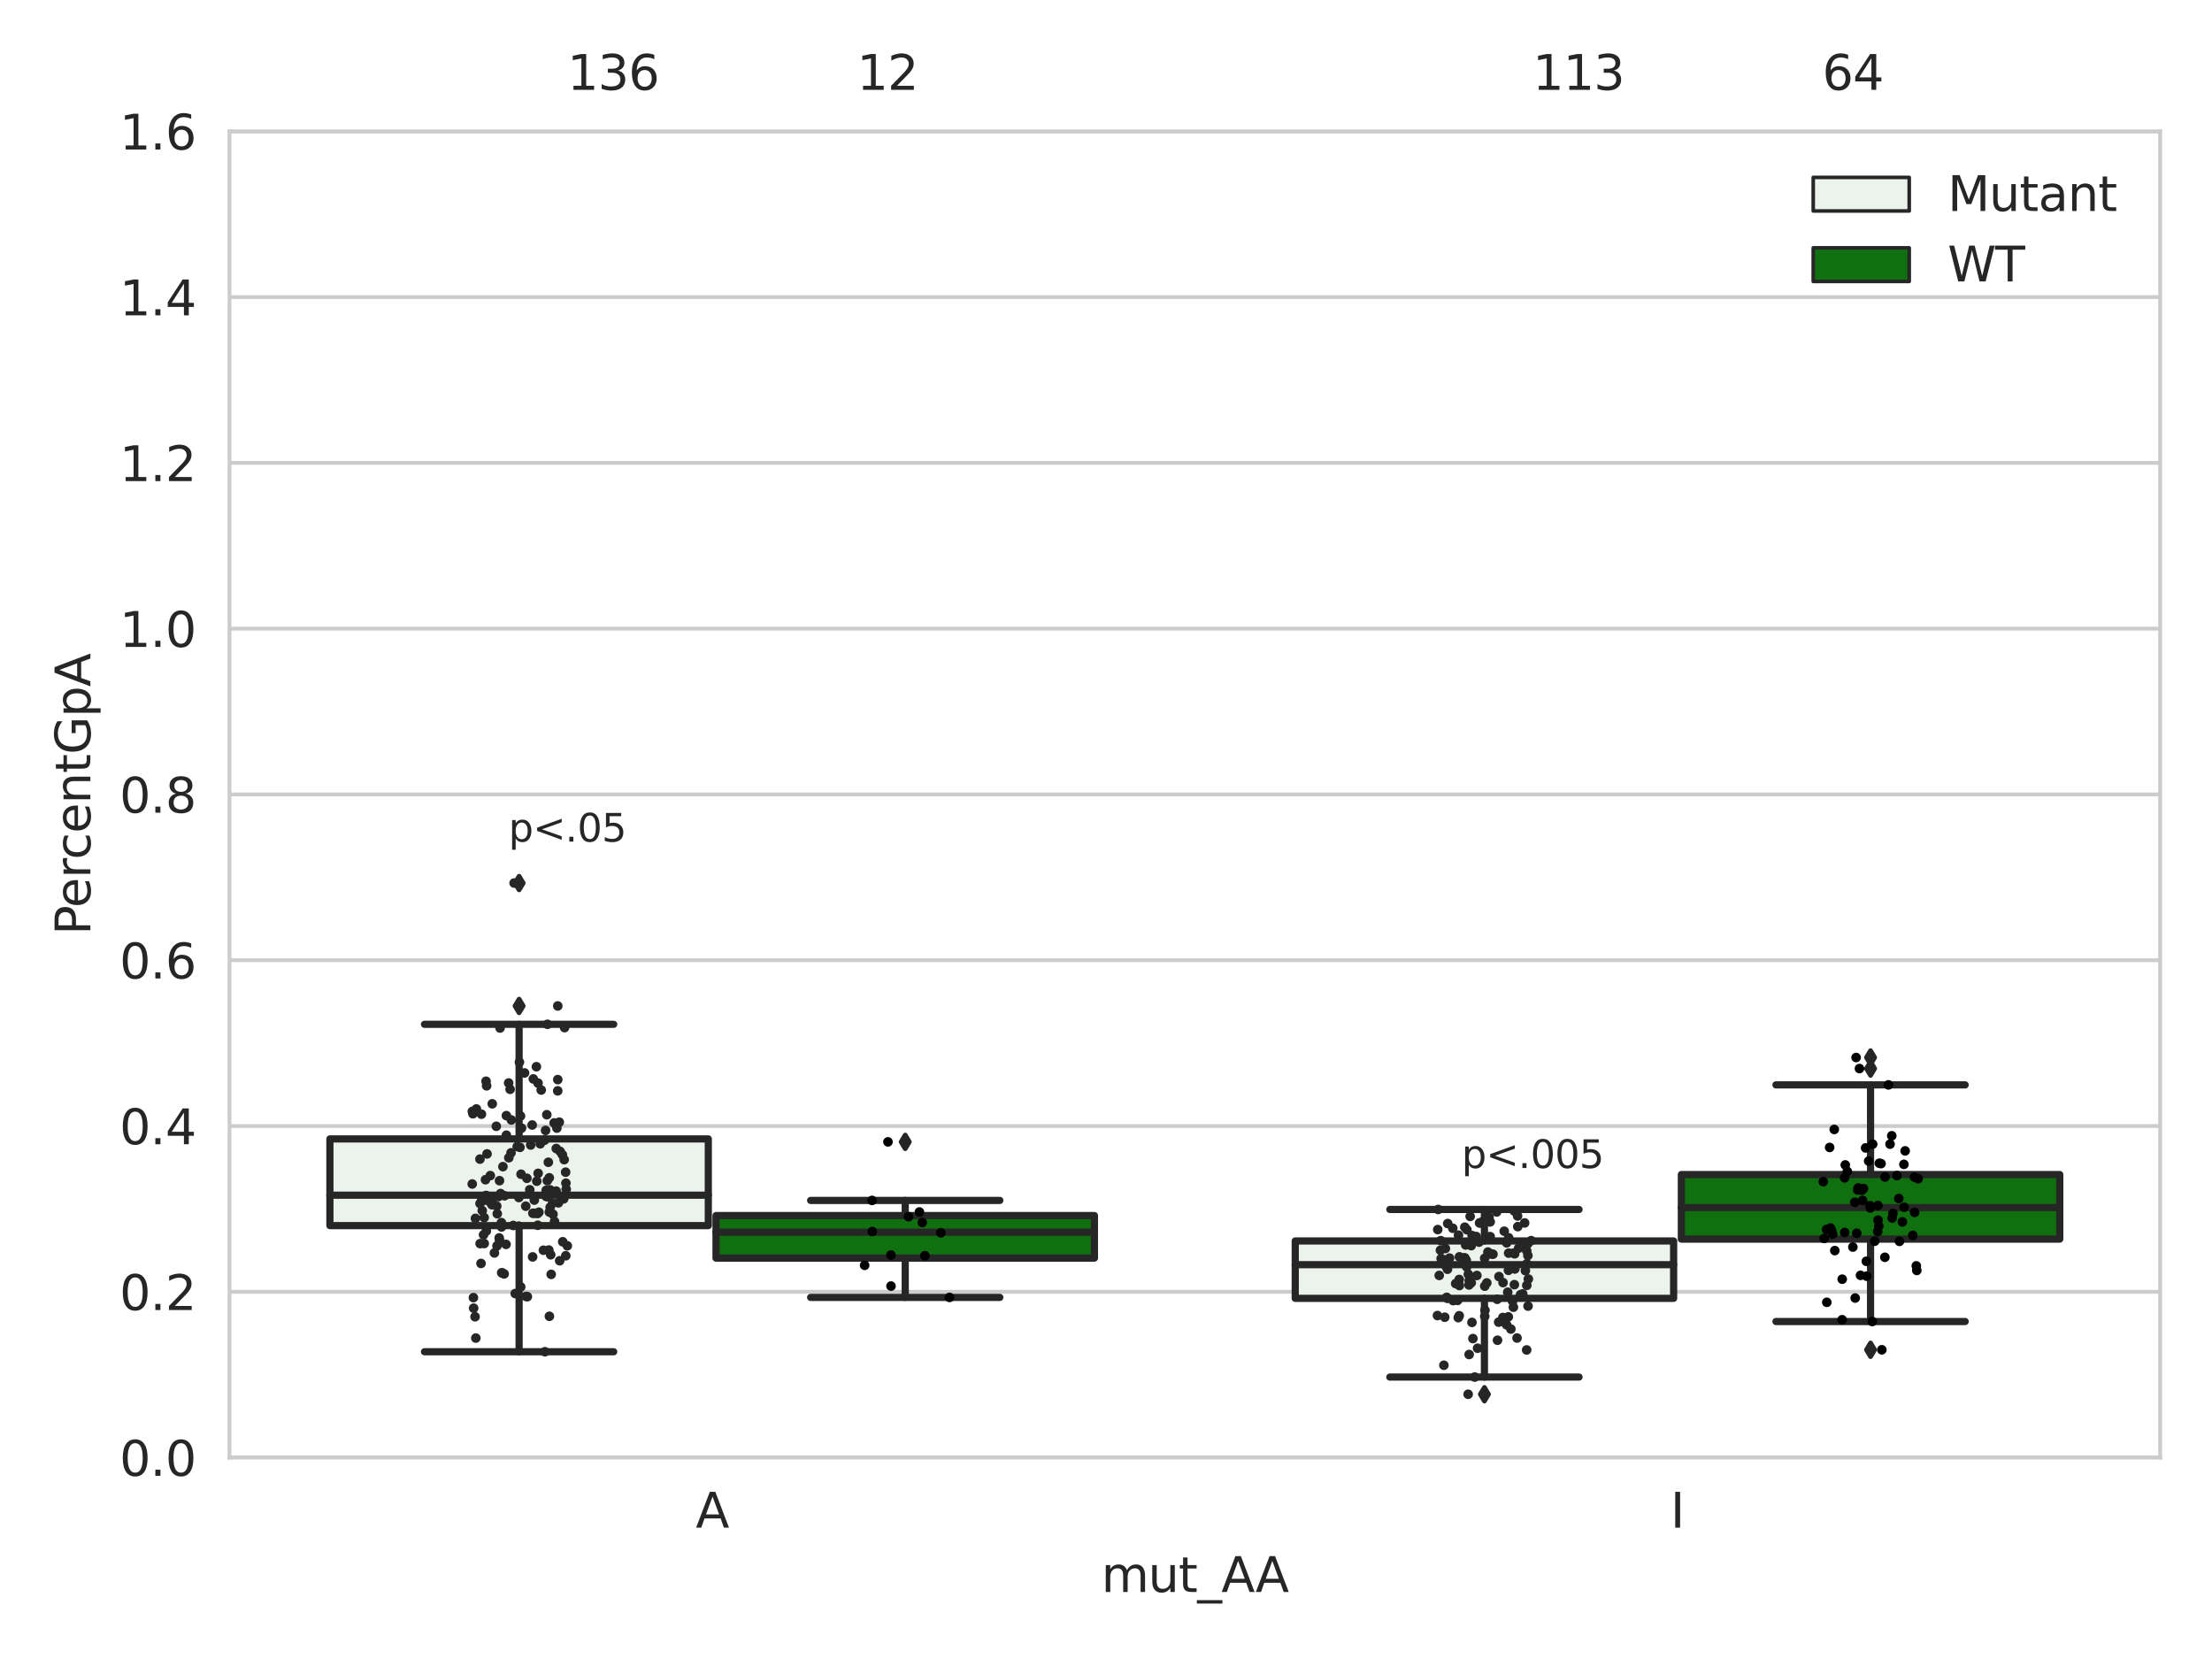 <?xml version="1.0" encoding="utf-8" standalone="no"?>
<!DOCTYPE svg PUBLIC "-//W3C//DTD SVG 1.1//EN"
  "http://www.w3.org/Graphics/SVG/1.1/DTD/svg11.dtd">
<svg xmlns:xlink="http://www.w3.org/1999/xlink" width="460.8pt" height="345.6pt" viewBox="0 0 460.8 345.6" xmlns="http://www.w3.org/2000/svg" version="1.1">
 <defs>
  <style type="text/css">*{stroke-linejoin: round; stroke-linecap: butt}</style>
 </defs>
 <g id="figure_1">
  <g id="patch_1">
   <path d="M 0 345.6 
L 460.8 345.6 
L 460.8 0 
L 0 0 
z
" style="fill: #ffffff"/>
  </g>
  <g id="axes_1">
   <g id="patch_2">
    <path d="M 47.81 303.64 
L 450 303.64 
L 450 27.354 
L 47.81 27.354 
z
" style="fill: #ffffff"/>
   </g>
   <g id="matplotlib.axis_1">
    <g id="xtick_1">
     <g id="text_1">
      <!-- A -->
      <g style="fill: #262626" transform="translate(144.937 318.238)scale(0.1 -0.1)">
       <defs>
        <path id="DejaVuSans-41" d="M 2188 4044 
L 1331 1722 
L 3047 1722 
L 2188 4044 
z
M 1831 4666 
L 2547 4666 
L 4325 0 
L 3669 0 
L 3244 1197 
L 1141 1197 
L 716 0 
L 50 0 
L 1831 4666 
z
" transform="scale(0.016)"/>
       </defs>
       <use xlink:href="#DejaVuSans-41"/>
      </g>
     </g>
    </g>
    <g id="xtick_2">
     <g id="text_2">
      <!-- I -->
      <g style="fill: #262626" transform="translate(347.978 318.238)scale(0.1 -0.1)">
       <defs>
        <path id="DejaVuSans-49" d="M 628 4666 
L 1259 4666 
L 1259 0 
L 628 0 
L 628 4666 
z
" transform="scale(0.016)"/>
       </defs>
       <use xlink:href="#DejaVuSans-49"/>
      </g>
     </g>
    </g>
    <g id="text_3">
     <!-- mut_AA -->
     <g style="fill: #262626" transform="translate(229.428 331.638)scale(0.1 -0.1)">
      <defs>
       <path id="DejaVuSans-6d" d="M 3328 2828 
Q 3544 3216 3844 3400 
Q 4144 3584 4550 3584 
Q 5097 3584 5394 3201 
Q 5691 2819 5691 2113 
L 5691 0 
L 5113 0 
L 5113 2094 
Q 5113 2597 4934 2840 
Q 4756 3084 4391 3084 
Q 3944 3084 3684 2787 
Q 3425 2491 3425 1978 
L 3425 0 
L 2847 0 
L 2847 2094 
Q 2847 2600 2669 2842 
Q 2491 3084 2119 3084 
Q 1678 3084 1418 2786 
Q 1159 2488 1159 1978 
L 1159 0 
L 581 0 
L 581 3500 
L 1159 3500 
L 1159 2956 
Q 1356 3278 1631 3431 
Q 1906 3584 2284 3584 
Q 2666 3584 2933 3390 
Q 3200 3197 3328 2828 
z
" transform="scale(0.016)"/>
       <path id="DejaVuSans-75" d="M 544 1381 
L 544 3500 
L 1119 3500 
L 1119 1403 
Q 1119 906 1312 657 
Q 1506 409 1894 409 
Q 2359 409 2629 706 
Q 2900 1003 2900 1516 
L 2900 3500 
L 3475 3500 
L 3475 0 
L 2900 0 
L 2900 538 
Q 2691 219 2414 64 
Q 2138 -91 1772 -91 
Q 1169 -91 856 284 
Q 544 659 544 1381 
z
M 1991 3584 
L 1991 3584 
z
" transform="scale(0.016)"/>
       <path id="DejaVuSans-74" d="M 1172 4494 
L 1172 3500 
L 2356 3500 
L 2356 3053 
L 1172 3053 
L 1172 1153 
Q 1172 725 1289 603 
Q 1406 481 1766 481 
L 2356 481 
L 2356 0 
L 1766 0 
Q 1100 0 847 248 
Q 594 497 594 1153 
L 594 3053 
L 172 3053 
L 172 3500 
L 594 3500 
L 594 4494 
L 1172 4494 
z
" transform="scale(0.016)"/>
       <path id="DejaVuSans-5f" d="M 3263 -1063 
L 3263 -1509 
L -63 -1509 
L -63 -1063 
L 3263 -1063 
z
" transform="scale(0.016)"/>
      </defs>
      <use xlink:href="#DejaVuSans-6d"/>
      <use xlink:href="#DejaVuSans-75" x="97.412"/>
      <use xlink:href="#DejaVuSans-74" x="160.791"/>
      <use xlink:href="#DejaVuSans-5f" x="200"/>
      <use xlink:href="#DejaVuSans-41" x="250"/>
      <use xlink:href="#DejaVuSans-41" x="321.158"/>
     </g>
    </g>
   </g>
   <g id="matplotlib.axis_2">
    <g id="ytick_1">
     <g id="line2d_1">
      <path d="M 47.81 303.64 
L 450 303.64 
" clip-path="url(#pf80ed20fe0)" style="fill: none; stroke: #cccccc; stroke-width: 0.8; stroke-linecap: round"/>
     </g>
     <g id="text_4">
      <!-- 0.0 -->
      <g style="fill: #262626" transform="translate(24.907 307.439)scale(0.1 -0.1)">
       <defs>
        <path id="DejaVuSans-30" d="M 2034 4250 
Q 1547 4250 1301 3770 
Q 1056 3291 1056 2328 
Q 1056 1369 1301 889 
Q 1547 409 2034 409 
Q 2525 409 2770 889 
Q 3016 1369 3016 2328 
Q 3016 3291 2770 3770 
Q 2525 4250 2034 4250 
z
M 2034 4750 
Q 2819 4750 3233 4129 
Q 3647 3509 3647 2328 
Q 3647 1150 3233 529 
Q 2819 -91 2034 -91 
Q 1250 -91 836 529 
Q 422 1150 422 2328 
Q 422 3509 836 4129 
Q 1250 4750 2034 4750 
z
" transform="scale(0.016)"/>
        <path id="DejaVuSans-2e" d="M 684 794 
L 1344 794 
L 1344 0 
L 684 0 
L 684 794 
z
" transform="scale(0.016)"/>
       </defs>
       <use xlink:href="#DejaVuSans-30"/>
       <use xlink:href="#DejaVuSans-2e" x="63.623"/>
       <use xlink:href="#DejaVuSans-30" x="95.41"/>
      </g>
     </g>
    </g>
    <g id="ytick_2">
     <g id="line2d_2">
      <path d="M 47.81 269.104 
L 450 269.104 
" clip-path="url(#pf80ed20fe0)" style="fill: none; stroke: #cccccc; stroke-width: 0.8; stroke-linecap: round"/>
     </g>
     <g id="text_5">
      <!-- 0.2 -->
      <g style="fill: #262626" transform="translate(24.907 272.903)scale(0.1 -0.1)">
       <defs>
        <path id="DejaVuSans-32" d="M 1228 531 
L 3431 531 
L 3431 0 
L 469 0 
L 469 531 
Q 828 903 1448 1529 
Q 2069 2156 2228 2338 
Q 2531 2678 2651 2914 
Q 2772 3150 2772 3378 
Q 2772 3750 2511 3984 
Q 2250 4219 1831 4219 
Q 1534 4219 1204 4116 
Q 875 4013 500 3803 
L 500 4441 
Q 881 4594 1212 4672 
Q 1544 4750 1819 4750 
Q 2544 4750 2975 4387 
Q 3406 4025 3406 3419 
Q 3406 3131 3298 2873 
Q 3191 2616 2906 2266 
Q 2828 2175 2409 1742 
Q 1991 1309 1228 531 
z
" transform="scale(0.016)"/>
       </defs>
       <use xlink:href="#DejaVuSans-30"/>
       <use xlink:href="#DejaVuSans-2e" x="63.623"/>
       <use xlink:href="#DejaVuSans-32" x="95.41"/>
      </g>
     </g>
    </g>
    <g id="ytick_3">
     <g id="line2d_3">
      <path d="M 47.81 234.568 
L 450 234.568 
" clip-path="url(#pf80ed20fe0)" style="fill: none; stroke: #cccccc; stroke-width: 0.8; stroke-linecap: round"/>
     </g>
     <g id="text_6">
      <!-- 0.4 -->
      <g style="fill: #262626" transform="translate(24.907 238.368)scale(0.1 -0.1)">
       <defs>
        <path id="DejaVuSans-34" d="M 2419 4116 
L 825 1625 
L 2419 1625 
L 2419 4116 
z
M 2253 4666 
L 3047 4666 
L 3047 1625 
L 3713 1625 
L 3713 1100 
L 3047 1100 
L 3047 0 
L 2419 0 
L 2419 1100 
L 313 1100 
L 313 1709 
L 2253 4666 
z
" transform="scale(0.016)"/>
       </defs>
       <use xlink:href="#DejaVuSans-30"/>
       <use xlink:href="#DejaVuSans-2e" x="63.623"/>
       <use xlink:href="#DejaVuSans-34" x="95.41"/>
      </g>
     </g>
    </g>
    <g id="ytick_4">
     <g id="line2d_4">
      <path d="M 47.81 200.033 
L 450 200.033 
" clip-path="url(#pf80ed20fe0)" style="fill: none; stroke: #cccccc; stroke-width: 0.8; stroke-linecap: round"/>
     </g>
     <g id="text_7">
      <!-- 0.6 -->
      <g style="fill: #262626" transform="translate(24.907 203.832)scale(0.1 -0.1)">
       <defs>
        <path id="DejaVuSans-36" d="M 2113 2584 
Q 1688 2584 1439 2293 
Q 1191 2003 1191 1497 
Q 1191 994 1439 701 
Q 1688 409 2113 409 
Q 2538 409 2786 701 
Q 3034 994 3034 1497 
Q 3034 2003 2786 2293 
Q 2538 2584 2113 2584 
z
M 3366 4563 
L 3366 3988 
Q 3128 4100 2886 4159 
Q 2644 4219 2406 4219 
Q 1781 4219 1451 3797 
Q 1122 3375 1075 2522 
Q 1259 2794 1537 2939 
Q 1816 3084 2150 3084 
Q 2853 3084 3261 2657 
Q 3669 2231 3669 1497 
Q 3669 778 3244 343 
Q 2819 -91 2113 -91 
Q 1303 -91 875 529 
Q 447 1150 447 2328 
Q 447 3434 972 4092 
Q 1497 4750 2381 4750 
Q 2619 4750 2861 4703 
Q 3103 4656 3366 4563 
z
" transform="scale(0.016)"/>
       </defs>
       <use xlink:href="#DejaVuSans-30"/>
       <use xlink:href="#DejaVuSans-2e" x="63.623"/>
       <use xlink:href="#DejaVuSans-36" x="95.41"/>
      </g>
     </g>
    </g>
    <g id="ytick_5">
     <g id="line2d_5">
      <path d="M 47.81 165.497 
L 450 165.497 
" clip-path="url(#pf80ed20fe0)" style="fill: none; stroke: #cccccc; stroke-width: 0.8; stroke-linecap: round"/>
     </g>
     <g id="text_8">
      <!-- 0.8 -->
      <g style="fill: #262626" transform="translate(24.907 169.296)scale(0.1 -0.1)">
       <defs>
        <path id="DejaVuSans-38" d="M 2034 2216 
Q 1584 2216 1326 1975 
Q 1069 1734 1069 1313 
Q 1069 891 1326 650 
Q 1584 409 2034 409 
Q 2484 409 2743 651 
Q 3003 894 3003 1313 
Q 3003 1734 2745 1975 
Q 2488 2216 2034 2216 
z
M 1403 2484 
Q 997 2584 770 2862 
Q 544 3141 544 3541 
Q 544 4100 942 4425 
Q 1341 4750 2034 4750 
Q 2731 4750 3128 4425 
Q 3525 4100 3525 3541 
Q 3525 3141 3298 2862 
Q 3072 2584 2669 2484 
Q 3125 2378 3379 2068 
Q 3634 1759 3634 1313 
Q 3634 634 3220 271 
Q 2806 -91 2034 -91 
Q 1263 -91 848 271 
Q 434 634 434 1313 
Q 434 1759 690 2068 
Q 947 2378 1403 2484 
z
M 1172 3481 
Q 1172 3119 1398 2916 
Q 1625 2713 2034 2713 
Q 2441 2713 2670 2916 
Q 2900 3119 2900 3481 
Q 2900 3844 2670 4047 
Q 2441 4250 2034 4250 
Q 1625 4250 1398 4047 
Q 1172 3844 1172 3481 
z
" transform="scale(0.016)"/>
       </defs>
       <use xlink:href="#DejaVuSans-30"/>
       <use xlink:href="#DejaVuSans-2e" x="63.623"/>
       <use xlink:href="#DejaVuSans-38" x="95.41"/>
      </g>
     </g>
    </g>
    <g id="ytick_6">
     <g id="line2d_6">
      <path d="M 47.81 130.961 
L 450 130.961 
" clip-path="url(#pf80ed20fe0)" style="fill: none; stroke: #cccccc; stroke-width: 0.8; stroke-linecap: round"/>
     </g>
     <g id="text_9">
      <!-- 1.0 -->
      <g style="fill: #262626" transform="translate(24.907 134.76)scale(0.1 -0.1)">
       <defs>
        <path id="DejaVuSans-31" d="M 794 531 
L 1825 531 
L 1825 4091 
L 703 3866 
L 703 4441 
L 1819 4666 
L 2450 4666 
L 2450 531 
L 3481 531 
L 3481 0 
L 794 0 
L 794 531 
z
" transform="scale(0.016)"/>
       </defs>
       <use xlink:href="#DejaVuSans-31"/>
       <use xlink:href="#DejaVuSans-2e" x="63.623"/>
       <use xlink:href="#DejaVuSans-30" x="95.41"/>
      </g>
     </g>
    </g>
    <g id="ytick_7">
     <g id="line2d_7">
      <path d="M 47.81 96.425 
L 450 96.425 
" clip-path="url(#pf80ed20fe0)" style="fill: none; stroke: #cccccc; stroke-width: 0.8; stroke-linecap: round"/>
     </g>
     <g id="text_10">
      <!-- 1.2 -->
      <g style="fill: #262626" transform="translate(24.907 100.225)scale(0.1 -0.1)">
       <use xlink:href="#DejaVuSans-31"/>
       <use xlink:href="#DejaVuSans-2e" x="63.623"/>
       <use xlink:href="#DejaVuSans-32" x="95.41"/>
      </g>
     </g>
    </g>
    <g id="ytick_8">
     <g id="line2d_8">
      <path d="M 47.81 61.89 
L 450 61.89 
" clip-path="url(#pf80ed20fe0)" style="fill: none; stroke: #cccccc; stroke-width: 0.8; stroke-linecap: round"/>
     </g>
     <g id="text_11">
      <!-- 1.4 -->
      <g style="fill: #262626" transform="translate(24.907 65.689)scale(0.1 -0.1)">
       <use xlink:href="#DejaVuSans-31"/>
       <use xlink:href="#DejaVuSans-2e" x="63.623"/>
       <use xlink:href="#DejaVuSans-34" x="95.41"/>
      </g>
     </g>
    </g>
    <g id="ytick_9">
     <g id="line2d_9">
      <path d="M 47.81 27.354 
L 450 27.354 
" clip-path="url(#pf80ed20fe0)" style="fill: none; stroke: #cccccc; stroke-width: 0.8; stroke-linecap: round"/>
     </g>
     <g id="text_12">
      <!-- 1.6 -->
      <g style="fill: #262626" transform="translate(24.907 31.153)scale(0.1 -0.1)">
       <use xlink:href="#DejaVuSans-31"/>
       <use xlink:href="#DejaVuSans-2e" x="63.623"/>
       <use xlink:href="#DejaVuSans-36" x="95.41"/>
      </g>
     </g>
    </g>
    <g id="text_13">
     <!-- PercentGpA -->
     <g style="fill: #262626" transform="translate(18.827 194.774)rotate(-90)scale(0.1 -0.1)">
      <defs>
       <path id="DejaVuSans-50" d="M 1259 4147 
L 1259 2394 
L 2053 2394 
Q 2494 2394 2734 2622 
Q 2975 2850 2975 3272 
Q 2975 3691 2734 3919 
Q 2494 4147 2053 4147 
L 1259 4147 
z
M 628 4666 
L 2053 4666 
Q 2838 4666 3239 4311 
Q 3641 3956 3641 3272 
Q 3641 2581 3239 2228 
Q 2838 1875 2053 1875 
L 1259 1875 
L 1259 0 
L 628 0 
L 628 4666 
z
" transform="scale(0.016)"/>
       <path id="DejaVuSans-65" d="M 3597 1894 
L 3597 1613 
L 953 1613 
Q 991 1019 1311 708 
Q 1631 397 2203 397 
Q 2534 397 2845 478 
Q 3156 559 3463 722 
L 3463 178 
Q 3153 47 2828 -22 
Q 2503 -91 2169 -91 
Q 1331 -91 842 396 
Q 353 884 353 1716 
Q 353 2575 817 3079 
Q 1281 3584 2069 3584 
Q 2775 3584 3186 3129 
Q 3597 2675 3597 1894 
z
M 3022 2063 
Q 3016 2534 2758 2815 
Q 2500 3097 2075 3097 
Q 1594 3097 1305 2825 
Q 1016 2553 972 2059 
L 3022 2063 
z
" transform="scale(0.016)"/>
       <path id="DejaVuSans-72" d="M 2631 2963 
Q 2534 3019 2420 3045 
Q 2306 3072 2169 3072 
Q 1681 3072 1420 2755 
Q 1159 2438 1159 1844 
L 1159 0 
L 581 0 
L 581 3500 
L 1159 3500 
L 1159 2956 
Q 1341 3275 1631 3429 
Q 1922 3584 2338 3584 
Q 2397 3584 2469 3576 
Q 2541 3569 2628 3553 
L 2631 2963 
z
" transform="scale(0.016)"/>
       <path id="DejaVuSans-63" d="M 3122 3366 
L 3122 2828 
Q 2878 2963 2633 3030 
Q 2388 3097 2138 3097 
Q 1578 3097 1268 2742 
Q 959 2388 959 1747 
Q 959 1106 1268 751 
Q 1578 397 2138 397 
Q 2388 397 2633 464 
Q 2878 531 3122 666 
L 3122 134 
Q 2881 22 2623 -34 
Q 2366 -91 2075 -91 
Q 1284 -91 818 406 
Q 353 903 353 1747 
Q 353 2603 823 3093 
Q 1294 3584 2113 3584 
Q 2378 3584 2631 3529 
Q 2884 3475 3122 3366 
z
" transform="scale(0.016)"/>
       <path id="DejaVuSans-6e" d="M 3513 2113 
L 3513 0 
L 2938 0 
L 2938 2094 
Q 2938 2591 2744 2837 
Q 2550 3084 2163 3084 
Q 1697 3084 1428 2787 
Q 1159 2491 1159 1978 
L 1159 0 
L 581 0 
L 581 3500 
L 1159 3500 
L 1159 2956 
Q 1366 3272 1645 3428 
Q 1925 3584 2291 3584 
Q 2894 3584 3203 3211 
Q 3513 2838 3513 2113 
z
" transform="scale(0.016)"/>
       <path id="DejaVuSans-47" d="M 3809 666 
L 3809 1919 
L 2778 1919 
L 2778 2438 
L 4434 2438 
L 4434 434 
Q 4069 175 3628 42 
Q 3188 -91 2688 -91 
Q 1594 -91 976 548 
Q 359 1188 359 2328 
Q 359 3472 976 4111 
Q 1594 4750 2688 4750 
Q 3144 4750 3555 4637 
Q 3966 4525 4313 4306 
L 4313 3634 
Q 3963 3931 3569 4081 
Q 3175 4231 2741 4231 
Q 1884 4231 1454 3753 
Q 1025 3275 1025 2328 
Q 1025 1384 1454 906 
Q 1884 428 2741 428 
Q 3075 428 3337 486 
Q 3600 544 3809 666 
z
" transform="scale(0.016)"/>
       <path id="DejaVuSans-70" d="M 1159 525 
L 1159 -1331 
L 581 -1331 
L 581 3500 
L 1159 3500 
L 1159 2969 
Q 1341 3281 1617 3432 
Q 1894 3584 2278 3584 
Q 2916 3584 3314 3078 
Q 3713 2572 3713 1747 
Q 3713 922 3314 415 
Q 2916 -91 2278 -91 
Q 1894 -91 1617 61 
Q 1341 213 1159 525 
z
M 3116 1747 
Q 3116 2381 2855 2742 
Q 2594 3103 2138 3103 
Q 1681 3103 1420 2742 
Q 1159 2381 1159 1747 
Q 1159 1113 1420 752 
Q 1681 391 2138 391 
Q 2594 391 2855 752 
Q 3116 1113 3116 1747 
z
" transform="scale(0.016)"/>
      </defs>
      <use xlink:href="#DejaVuSans-50"/>
      <use xlink:href="#DejaVuSans-65" x="56.678"/>
      <use xlink:href="#DejaVuSans-72" x="118.201"/>
      <use xlink:href="#DejaVuSans-63" x="157.064"/>
      <use xlink:href="#DejaVuSans-65" x="212.045"/>
      <use xlink:href="#DejaVuSans-6e" x="273.568"/>
      <use xlink:href="#DejaVuSans-74" x="336.947"/>
      <use xlink:href="#DejaVuSans-47" x="376.156"/>
      <use xlink:href="#DejaVuSans-70" x="453.646"/>
      <use xlink:href="#DejaVuSans-41" x="517.123"/>
     </g>
    </g>
   </g>
   <g id="patch_3">
    <path d="M 68.724 255.318 
L 147.553 255.318 
L 147.553 237.258 
L 68.724 237.258 
L 68.724 255.318 
z
" clip-path="url(#pf80ed20fe0)" style="fill: #ecf2ec; stroke: #262626; stroke-width: 1.5; stroke-linejoin: miter"/>
   </g>
   <g id="patch_4">
    <path d="M 149.162 262.085 
L 227.991 262.085 
L 227.991 253.222 
L 149.162 253.222 
L 149.162 262.085 
z
" clip-path="url(#pf80ed20fe0)" style="fill: #107010; stroke: #262626; stroke-width: 1.5; stroke-linejoin: miter"/>
   </g>
   <g id="patch_5">
    <path d="M 269.819 270.467 
L 348.648 270.467 
L 348.648 258.515 
L 269.819 258.515 
L 269.819 270.467 
z
" clip-path="url(#pf80ed20fe0)" style="fill: #ecf2ec; stroke: #262626; stroke-width: 1.5; stroke-linejoin: miter"/>
   </g>
   <g id="patch_6">
    <path d="M 350.257 258.127 
L 429.086 258.127 
L 429.086 244.675 
L 350.257 244.675 
L 350.257 258.127 
z
" clip-path="url(#pf80ed20fe0)" style="fill: #107010; stroke: #262626; stroke-width: 1.5; stroke-linejoin: miter"/>
   </g>
   <g id="patch_7">
    <path d="M 148.357 303.64 
L 148.357 303.64 
L 148.357 303.64 
L 148.357 303.64 
z
" clip-path="url(#pf80ed20fe0)" style="fill: #ecf2ec; stroke: #262626; stroke-width: 0.75; stroke-linejoin: miter"/>
   </g>
   <g id="patch_8">
    <path d="M 148.357 303.64 
L 148.357 303.64 
L 148.357 303.64 
L 148.357 303.64 
z
" clip-path="url(#pf80ed20fe0)" style="fill: #107010; stroke: #262626; stroke-width: 0.75; stroke-linejoin: miter"/>
   </g>
   <g id="PathCollection_1"/>
   <g id="PathCollection_2"/>
   <g id="line2d_10">
    <path d="M 108.138 255.318 
L 108.138 281.595 
" clip-path="url(#pf80ed20fe0)" style="fill: none; stroke: #262626; stroke-width: 1.5; stroke-linecap: round"/>
   </g>
   <g id="line2d_11">
    <path d="M 108.138 237.258 
L 108.138 213.384 
" clip-path="url(#pf80ed20fe0)" style="fill: none; stroke: #262626; stroke-width: 1.5; stroke-linecap: round"/>
   </g>
   <g id="line2d_12">
    <path d="M 88.431 281.595 
L 127.846 281.595 
" clip-path="url(#pf80ed20fe0)" style="fill: none; stroke: #262626; stroke-width: 1.5; stroke-linecap: round"/>
   </g>
   <g id="line2d_13">
    <path d="M 88.431 213.384 
L 127.846 213.384 
" clip-path="url(#pf80ed20fe0)" style="fill: none; stroke: #262626; stroke-width: 1.5; stroke-linecap: round"/>
   </g>
   <g id="line2d_14">
    <defs>
     <path id="mc7c8ccea43" d="M -0 1.414 
L 0.849 0 
L 0 -1.414 
L -0.849 -0 
z
" style="stroke: #262626; stroke-linejoin: miter"/>
    </defs>
    <g clip-path="url(#pf80ed20fe0)">
     <use xlink:href="#mc7c8ccea43" x="108.138" y="183.957" style="fill: #262626; stroke: #262626; stroke-linejoin: miter"/>
     <use xlink:href="#mc7c8ccea43" x="108.138" y="209.559" style="fill: #262626; stroke: #262626; stroke-linejoin: miter"/>
    </g>
   </g>
   <g id="line2d_15">
    <path d="M 188.577 262.085 
L 188.577 270.272 
" clip-path="url(#pf80ed20fe0)" style="fill: none; stroke: #262626; stroke-width: 1.5; stroke-linecap: round"/>
   </g>
   <g id="line2d_16">
    <path d="M 188.577 253.222 
L 188.577 250.071 
" clip-path="url(#pf80ed20fe0)" style="fill: none; stroke: #262626; stroke-width: 1.5; stroke-linecap: round"/>
   </g>
   <g id="line2d_17">
    <path d="M 168.869 270.272 
L 208.284 270.272 
" clip-path="url(#pf80ed20fe0)" style="fill: none; stroke: #262626; stroke-width: 1.5; stroke-linecap: round"/>
   </g>
   <g id="line2d_18">
    <path d="M 168.869 250.071 
L 208.284 250.071 
" clip-path="url(#pf80ed20fe0)" style="fill: none; stroke: #262626; stroke-width: 1.5; stroke-linecap: round"/>
   </g>
   <g id="line2d_19">
    <g clip-path="url(#pf80ed20fe0)">
     <use xlink:href="#mc7c8ccea43" x="188.577" y="237.873" style="fill: #262626; stroke: #262626; stroke-linejoin: miter"/>
    </g>
   </g>
   <g id="line2d_20">
    <path d="M 309.233 270.467 
L 309.233 286.868 
" clip-path="url(#pf80ed20fe0)" style="fill: none; stroke: #262626; stroke-width: 1.5; stroke-linecap: round"/>
   </g>
   <g id="line2d_21">
    <path d="M 309.233 258.515 
L 309.233 251.955 
" clip-path="url(#pf80ed20fe0)" style="fill: none; stroke: #262626; stroke-width: 1.5; stroke-linecap: round"/>
   </g>
   <g id="line2d_22">
    <path d="M 289.526 286.868 
L 328.941 286.868 
" clip-path="url(#pf80ed20fe0)" style="fill: none; stroke: #262626; stroke-width: 1.5; stroke-linecap: round"/>
   </g>
   <g id="line2d_23">
    <path d="M 289.526 251.955 
L 328.941 251.955 
" clip-path="url(#pf80ed20fe0)" style="fill: none; stroke: #262626; stroke-width: 1.5; stroke-linecap: round"/>
   </g>
   <g id="line2d_24">
    <g clip-path="url(#pf80ed20fe0)">
     <use xlink:href="#mc7c8ccea43" x="309.233" y="290.449" style="fill: #262626; stroke: #262626; stroke-linejoin: miter"/>
    </g>
   </g>
   <g id="line2d_25">
    <path d="M 389.671 258.127 
L 389.671 275.296 
" clip-path="url(#pf80ed20fe0)" style="fill: none; stroke: #262626; stroke-width: 1.5; stroke-linecap: round"/>
   </g>
   <g id="line2d_26">
    <path d="M 389.671 244.675 
L 389.671 226.002 
" clip-path="url(#pf80ed20fe0)" style="fill: none; stroke: #262626; stroke-width: 1.5; stroke-linecap: round"/>
   </g>
   <g id="line2d_27">
    <path d="M 369.964 275.296 
L 409.379 275.296 
" clip-path="url(#pf80ed20fe0)" style="fill: none; stroke: #262626; stroke-width: 1.5; stroke-linecap: round"/>
   </g>
   <g id="line2d_28">
    <path d="M 369.964 226.002 
L 409.379 226.002 
" clip-path="url(#pf80ed20fe0)" style="fill: none; stroke: #262626; stroke-width: 1.5; stroke-linecap: round"/>
   </g>
   <g id="line2d_29">
    <g clip-path="url(#pf80ed20fe0)">
     <use xlink:href="#mc7c8ccea43" x="389.671" y="281.185" style="fill: #262626; stroke: #262626; stroke-linejoin: miter"/>
     <use xlink:href="#mc7c8ccea43" x="389.671" y="222.601" style="fill: #262626; stroke: #262626; stroke-linejoin: miter"/>
     <use xlink:href="#mc7c8ccea43" x="389.671" y="220.297" style="fill: #262626; stroke: #262626; stroke-linejoin: miter"/>
    </g>
   </g>
   <g id="line2d_30">
    <path d="M 68.724 248.983 
L 147.553 248.983 
" clip-path="url(#pf80ed20fe0)" style="fill: none; stroke: #262626; stroke-width: 1.5; stroke-linecap: round"/>
   </g>
   <g id="line2d_31">
    <path d="M 149.162 256.679 
L 227.991 256.679 
" clip-path="url(#pf80ed20fe0)" style="fill: none; stroke: #262626; stroke-width: 1.5; stroke-linecap: round"/>
   </g>
   <g id="line2d_32">
    <path d="M 269.819 263.457 
L 348.648 263.457 
" clip-path="url(#pf80ed20fe0)" style="fill: none; stroke: #262626; stroke-width: 1.5; stroke-linecap: round"/>
   </g>
   <g id="line2d_33">
    <path d="M 350.257 251.559 
L 429.086 251.559 
" clip-path="url(#pf80ed20fe0)" style="fill: none; stroke: #262626; stroke-width: 1.5; stroke-linecap: round"/>
   </g>
   <g id="patch_9">
    <path d="M 47.81 303.64 
L 47.81 27.354 
" style="fill: none; stroke: #cccccc; stroke-width: 0.8; stroke-linejoin: miter; stroke-linecap: square"/>
   </g>
   <g id="patch_10">
    <path d="M 450 303.64 
L 450 27.354 
" style="fill: none; stroke: #cccccc; stroke-width: 0.8; stroke-linejoin: miter; stroke-linecap: square"/>
   </g>
   <g id="patch_11">
    <path d="M 47.81 303.64 
L 450 303.64 
" style="fill: none; stroke: #cccccc; stroke-width: 0.8; stroke-linejoin: miter; stroke-linecap: square"/>
   </g>
   <g id="patch_12">
    <path d="M 47.81 27.354 
L 450 27.354 
" style="fill: none; stroke: #cccccc; stroke-width: 0.8; stroke-linejoin: miter; stroke-linecap: square"/>
   </g>
   <g id="PathCollection_3">
    <defs>
     <path id="C0_0_bdd9b7acd3" d="M 0 1 
C 0.265 1 0.52 0.895 0.707 0.707 
C 0.895 0.52 1 0.265 1 -0 
C 1 -0.265 0.895 -0.52 0.707 -0.707 
C 0.52 -0.895 0.265 -1 0 -1 
C -0.265 -1 -0.52 -0.895 -0.707 -0.707 
C -0.895 -0.52 -1 -0.265 -1 0 
C -1 0.265 -0.895 0.52 -0.707 0.707 
C -0.52 0.895 -0.265 1 0 1 
z
"/>
    </defs>
    <g clip-path="url(#pf80ed20fe0)">
     <use xlink:href="#C0_0_bdd9b7acd3" x="99.122" y="278.745" style="fill: #262626"/>
    </g>
    <g clip-path="url(#pf80ed20fe0)">
     <use xlink:href="#C0_0_bdd9b7acd3" x="99.24" y="231.012" style="fill: #262626"/>
    </g>
    <g clip-path="url(#pf80ed20fe0)">
     <use xlink:href="#C0_0_bdd9b7acd3" x="117.828" y="244.186" style="fill: #262626"/>
    </g>
    <g clip-path="url(#pf80ed20fe0)">
     <use xlink:href="#C0_0_bdd9b7acd3" x="112.745" y="227.07" style="fill: #262626"/>
    </g>
    <g clip-path="url(#pf80ed20fe0)">
     <use xlink:href="#C0_0_bdd9b7acd3" x="103.536" y="259.544" style="fill: #262626"/>
    </g>
    <g clip-path="url(#pf80ed20fe0)">
     <use xlink:href="#C0_0_bdd9b7acd3" x="112.084" y="225.633" style="fill: #262626"/>
    </g>
    <g clip-path="url(#pf80ed20fe0)">
     <use xlink:href="#C0_0_bdd9b7acd3" x="100.292" y="232.105" style="fill: #262626"/>
    </g>
    <g clip-path="url(#pf80ed20fe0)">
     <use xlink:href="#C0_0_bdd9b7acd3" x="116.594" y="262.637" style="fill: #262626"/>
    </g>
    <g clip-path="url(#pf80ed20fe0)">
     <use xlink:href="#C0_0_bdd9b7acd3" x="101.311" y="256.442" style="fill: #262626"/>
    </g>
    <g clip-path="url(#pf80ed20fe0)">
     <use xlink:href="#C0_0_bdd9b7acd3" x="111.74" y="222.215" style="fill: #262626"/>
    </g>
    <g clip-path="url(#pf80ed20fe0)">
     <use xlink:href="#C0_0_bdd9b7acd3" x="115.52" y="254.459" style="fill: #262626"/>
    </g>
    <g clip-path="url(#pf80ed20fe0)">
     <use xlink:href="#C0_0_bdd9b7acd3" x="103.476" y="251.259" style="fill: #262626"/>
    </g>
    <g clip-path="url(#pf80ed20fe0)">
     <use xlink:href="#C0_0_bdd9b7acd3" x="107.099" y="183.957" style="fill: #262626"/>
    </g>
    <g clip-path="url(#pf80ed20fe0)">
     <use xlink:href="#C0_0_bdd9b7acd3" x="114.073" y="249.281" style="fill: #262626"/>
    </g>
    <g clip-path="url(#pf80ed20fe0)">
     <use xlink:href="#C0_0_bdd9b7acd3" x="105.488" y="232.407" style="fill: #262626"/>
    </g>
    <g clip-path="url(#pf80ed20fe0)">
     <use xlink:href="#C0_0_bdd9b7acd3" x="99.998" y="250.713" style="fill: #262626"/>
    </g>
    <g clip-path="url(#pf80ed20fe0)">
     <use xlink:href="#C0_0_bdd9b7acd3" x="114.822" y="265.474" style="fill: #262626"/>
    </g>
    <g clip-path="url(#pf80ed20fe0)">
     <use xlink:href="#C0_0_bdd9b7acd3" x="106.92" y="255.283" style="fill: #262626"/>
    </g>
    <g clip-path="url(#pf80ed20fe0)">
     <use xlink:href="#C0_0_bdd9b7acd3" x="117.611" y="214.072" style="fill: #262626"/>
    </g>
    <g clip-path="url(#pf80ed20fe0)">
     <use xlink:href="#C0_0_bdd9b7acd3" x="105.413" y="259.225" style="fill: #262626"/>
    </g>
    <g clip-path="url(#pf80ed20fe0)">
     <use xlink:href="#C0_0_bdd9b7acd3" x="109.765" y="245.461" style="fill: #262626"/>
    </g>
    <g clip-path="url(#pf80ed20fe0)">
     <use xlink:href="#C0_0_bdd9b7acd3" x="102.534" y="250.01" style="fill: #262626"/>
    </g>
    <g clip-path="url(#pf80ed20fe0)">
     <use xlink:href="#C0_0_bdd9b7acd3" x="106" y="241.181" style="fill: #262626"/>
    </g>
    <g clip-path="url(#pf80ed20fe0)">
     <use xlink:href="#C0_0_bdd9b7acd3" x="110.862" y="234.359" style="fill: #262626"/>
    </g>
    <g clip-path="url(#pf80ed20fe0)">
     <use xlink:href="#C0_0_bdd9b7acd3" x="110.36" y="247.848" style="fill: #262626"/>
    </g>
    <g clip-path="url(#pf80ed20fe0)">
     <use xlink:href="#C0_0_bdd9b7acd3" x="109.524" y="251.272" style="fill: #262626"/>
    </g>
    <g clip-path="url(#pf80ed20fe0)">
     <use xlink:href="#C0_0_bdd9b7acd3" x="103.859" y="249.265" style="fill: #262626"/>
    </g>
    <g clip-path="url(#pf80ed20fe0)">
     <use xlink:href="#C0_0_bdd9b7acd3" x="100.751" y="250.054" style="fill: #262626"/>
    </g>
    <g clip-path="url(#pf80ed20fe0)">
     <use xlink:href="#C0_0_bdd9b7acd3" x="111.102" y="224.762" style="fill: #262626"/>
    </g>
    <g clip-path="url(#pf80ed20fe0)">
     <use xlink:href="#C0_0_bdd9b7acd3" x="99.041" y="253.813" style="fill: #262626"/>
    </g>
    <g clip-path="url(#pf80ed20fe0)">
     <use xlink:href="#C0_0_bdd9b7acd3" x="112.544" y="238.278" style="fill: #262626"/>
    </g>
    <g clip-path="url(#pf80ed20fe0)">
     <use xlink:href="#C0_0_bdd9b7acd3" x="117.864" y="261.596" style="fill: #262626"/>
    </g>
    <g clip-path="url(#pf80ed20fe0)">
     <use xlink:href="#C0_0_bdd9b7acd3" x="103.992" y="257.88" style="fill: #262626"/>
    </g>
    <g clip-path="url(#pf80ed20fe0)">
     <use xlink:href="#C0_0_bdd9b7acd3" x="111.374" y="252.745" style="fill: #262626"/>
    </g>
    <g clip-path="url(#pf80ed20fe0)">
     <use xlink:href="#C0_0_bdd9b7acd3" x="115.437" y="233.929" style="fill: #262626"/>
    </g>
    <g clip-path="url(#pf80ed20fe0)">
     <use xlink:href="#C0_0_bdd9b7acd3" x="113.764" y="249.231" style="fill: #262626"/>
    </g>
    <g clip-path="url(#pf80ed20fe0)">
     <use xlink:href="#C0_0_bdd9b7acd3" x="105.961" y="225.607" style="fill: #262626"/>
    </g>
    <g clip-path="url(#pf80ed20fe0)">
     <use xlink:href="#C0_0_bdd9b7acd3" x="117.23" y="258.685" style="fill: #262626"/>
    </g>
    <g clip-path="url(#pf80ed20fe0)">
     <use xlink:href="#C0_0_bdd9b7acd3" x="102.996" y="261.011" style="fill: #262626"/>
    </g>
    <g clip-path="url(#pf80ed20fe0)">
     <use xlink:href="#C0_0_bdd9b7acd3" x="107.744" y="238.854" style="fill: #262626"/>
    </g>
    <g clip-path="url(#pf80ed20fe0)">
     <use xlink:href="#C0_0_bdd9b7acd3" x="104.517" y="265.139" style="fill: #262626"/>
    </g>
    <g clip-path="url(#pf80ed20fe0)">
     <use xlink:href="#C0_0_bdd9b7acd3" x="98.519" y="232.013" style="fill: #262626"/>
    </g>
    <g clip-path="url(#pf80ed20fe0)">
     <use xlink:href="#C0_0_bdd9b7acd3" x="113.461" y="237.518" style="fill: #262626"/>
    </g>
    <g clip-path="url(#pf80ed20fe0)">
     <use xlink:href="#C0_0_bdd9b7acd3" x="113.525" y="281.595" style="fill: #262626"/>
    </g>
    <g clip-path="url(#pf80ed20fe0)">
     <use xlink:href="#C0_0_bdd9b7acd3" x="104.171" y="214.152" style="fill: #262626"/>
    </g>
    <g clip-path="url(#pf80ed20fe0)">
     <use xlink:href="#C0_0_bdd9b7acd3" x="105.488" y="236.479" style="fill: #262626"/>
    </g>
    <g clip-path="url(#pf80ed20fe0)">
     <use xlink:href="#C0_0_bdd9b7acd3" x="108.317" y="239.012" style="fill: #262626"/>
    </g>
    <g clip-path="url(#pf80ed20fe0)">
     <use xlink:href="#C0_0_bdd9b7acd3" x="116.183" y="227.246" style="fill: #262626"/>
    </g>
    <g clip-path="url(#pf80ed20fe0)">
     <use xlink:href="#C0_0_bdd9b7acd3" x="116.194" y="224.903" style="fill: #262626"/>
    </g>
    <g clip-path="url(#pf80ed20fe0)">
     <use xlink:href="#C0_0_bdd9b7acd3" x="109.274" y="223.515" style="fill: #262626"/>
    </g>
    <g clip-path="url(#pf80ed20fe0)">
     <use xlink:href="#C0_0_bdd9b7acd3" x="103.589" y="252.847" style="fill: #262626"/>
    </g>
    <g clip-path="url(#pf80ed20fe0)">
     <use xlink:href="#C0_0_bdd9b7acd3" x="115.857" y="248.126" style="fill: #262626"/>
    </g>
    <g clip-path="url(#pf80ed20fe0)">
     <use xlink:href="#C0_0_bdd9b7acd3" x="98.623" y="270.323" style="fill: #262626"/>
    </g>
    <g clip-path="url(#pf80ed20fe0)">
     <use xlink:href="#C0_0_bdd9b7acd3" x="116.331" y="250.574" style="fill: #262626"/>
    </g>
    <g clip-path="url(#pf80ed20fe0)">
     <use xlink:href="#C0_0_bdd9b7acd3" x="111.825" y="246.065" style="fill: #262626"/>
    </g>
    <g clip-path="url(#pf80ed20fe0)">
     <use xlink:href="#C0_0_bdd9b7acd3" x="112.261" y="252.525" style="fill: #262626"/>
    </g>
    <g clip-path="url(#pf80ed20fe0)">
     <use xlink:href="#C0_0_bdd9b7acd3" x="112.031" y="255.239" style="fill: #262626"/>
    </g>
    <g clip-path="url(#pf80ed20fe0)">
     <use xlink:href="#C0_0_bdd9b7acd3" x="100.73" y="257.233" style="fill: #262626"/>
    </g>
    <g clip-path="url(#pf80ed20fe0)">
     <use xlink:href="#C0_0_bdd9b7acd3" x="98.397" y="231.53" style="fill: #262626"/>
    </g>
    <g clip-path="url(#pf80ed20fe0)">
     <use xlink:href="#C0_0_bdd9b7acd3" x="101.253" y="225.246" style="fill: #262626"/>
    </g>
    <g clip-path="url(#pf80ed20fe0)">
     <use xlink:href="#C0_0_bdd9b7acd3" x="117.532" y="241.573" style="fill: #262626"/>
    </g>
    <g clip-path="url(#pf80ed20fe0)">
     <use xlink:href="#C0_0_bdd9b7acd3" x="108.431" y="232.486" style="fill: #262626"/>
    </g>
    <g clip-path="url(#pf80ed20fe0)">
     <use xlink:href="#C0_0_bdd9b7acd3" x="104.668" y="265.207" style="fill: #262626"/>
    </g>
    <g clip-path="url(#pf80ed20fe0)">
     <use xlink:href="#C0_0_bdd9b7acd3" x="109.859" y="270.118" style="fill: #262626"/>
    </g>
    <g clip-path="url(#pf80ed20fe0)">
     <use xlink:href="#C0_0_bdd9b7acd3" x="114.605" y="251.502" style="fill: #262626"/>
    </g>
    <g clip-path="url(#pf80ed20fe0)">
     <use xlink:href="#C0_0_bdd9b7acd3" x="108.545" y="244.614" style="fill: #262626"/>
    </g>
    <g clip-path="url(#pf80ed20fe0)">
     <use xlink:href="#C0_0_bdd9b7acd3" x="104.771" y="243.033" style="fill: #262626"/>
    </g>
    <g clip-path="url(#pf80ed20fe0)">
     <use xlink:href="#C0_0_bdd9b7acd3" x="100.462" y="252.199" style="fill: #262626"/>
    </g>
    <g clip-path="url(#pf80ed20fe0)">
     <use xlink:href="#C0_0_bdd9b7acd3" x="114.012" y="245.961" style="fill: #262626"/>
    </g>
    <g clip-path="url(#pf80ed20fe0)">
     <use xlink:href="#C0_0_bdd9b7acd3" x="108.075" y="255.424" style="fill: #262626"/>
    </g>
    <g clip-path="url(#pf80ed20fe0)">
     <use xlink:href="#C0_0_bdd9b7acd3" x="113.778" y="247.97" style="fill: #262626"/>
    </g>
    <g clip-path="url(#pf80ed20fe0)">
     <use xlink:href="#C0_0_bdd9b7acd3" x="114.595" y="247.871" style="fill: #262626"/>
    </g>
    <g clip-path="url(#pf80ed20fe0)">
     <use xlink:href="#C0_0_bdd9b7acd3" x="105.024" y="265.376" style="fill: #262626"/>
    </g>
    <g clip-path="url(#pf80ed20fe0)">
     <use xlink:href="#C0_0_bdd9b7acd3" x="100.203" y="263.197" style="fill: #262626"/>
    </g>
    <g clip-path="url(#pf80ed20fe0)">
     <use xlink:href="#C0_0_bdd9b7acd3" x="114.046" y="213.384" style="fill: #262626"/>
    </g>
    <g clip-path="url(#pf80ed20fe0)">
     <use xlink:href="#C0_0_bdd9b7acd3" x="117.889" y="246.471" style="fill: #262626"/>
    </g>
    <g clip-path="url(#pf80ed20fe0)">
     <use xlink:href="#C0_0_bdd9b7acd3" x="108.093" y="249.469" style="fill: #262626"/>
    </g>
    <g clip-path="url(#pf80ed20fe0)">
     <use xlink:href="#C0_0_bdd9b7acd3" x="116.007" y="235.004" style="fill: #262626"/>
    </g>
    <g clip-path="url(#pf80ed20fe0)">
     <use xlink:href="#C0_0_bdd9b7acd3" x="103.388" y="234.627" style="fill: #262626"/>
    </g>
    <g clip-path="url(#pf80ed20fe0)">
     <use xlink:href="#C0_0_bdd9b7acd3" x="117.399" y="249.625" style="fill: #262626"/>
    </g>
    <g clip-path="url(#pf80ed20fe0)">
     <use xlink:href="#C0_0_bdd9b7acd3" x="115.109" y="250.671" style="fill: #262626"/>
    </g>
    <g clip-path="url(#pf80ed20fe0)">
     <use xlink:href="#C0_0_bdd9b7acd3" x="104.48" y="255.592" style="fill: #262626"/>
    </g>
    <g clip-path="url(#pf80ed20fe0)">
     <use xlink:href="#C0_0_bdd9b7acd3" x="115.878" y="239.256" style="fill: #262626"/>
    </g>
    <g clip-path="url(#pf80ed20fe0)">
     <use xlink:href="#C0_0_bdd9b7acd3" x="98.967" y="274.304" style="fill: #262626"/>
    </g>
    <g clip-path="url(#pf80ed20fe0)">
     <use xlink:href="#C0_0_bdd9b7acd3" x="117.954" y="247.742" style="fill: #262626"/>
    </g>
    <g clip-path="url(#pf80ed20fe0)">
     <use xlink:href="#C0_0_bdd9b7acd3" x="106.518" y="233.31" style="fill: #262626"/>
    </g>
    <g clip-path="url(#pf80ed20fe0)">
     <use xlink:href="#C0_0_bdd9b7acd3" x="114.439" y="252.492" style="fill: #262626"/>
    </g>
    <g clip-path="url(#pf80ed20fe0)">
     <use xlink:href="#C0_0_bdd9b7acd3" x="105.106" y="249.098" style="fill: #262626"/>
    </g>
    <g clip-path="url(#pf80ed20fe0)">
     <use xlink:href="#C0_0_bdd9b7acd3" x="116.511" y="233.769" style="fill: #262626"/>
    </g>
    <g clip-path="url(#pf80ed20fe0)">
     <use xlink:href="#C0_0_bdd9b7acd3" x="104.057" y="245.956" style="fill: #262626"/>
    </g>
    <g clip-path="url(#pf80ed20fe0)">
     <use xlink:href="#C0_0_bdd9b7acd3" x="111.006" y="252.746" style="fill: #262626"/>
    </g>
    <g clip-path="url(#pf80ed20fe0)">
     <use xlink:href="#C0_0_bdd9b7acd3" x="102.548" y="229.944" style="fill: #262626"/>
    </g>
    <g clip-path="url(#pf80ed20fe0)">
     <use xlink:href="#C0_0_bdd9b7acd3" x="113.206" y="260.447" style="fill: #262626"/>
    </g>
    <g clip-path="url(#pf80ed20fe0)">
     <use xlink:href="#C0_0_bdd9b7acd3" x="117.422" y="249.748" style="fill: #262626"/>
    </g>
    <g clip-path="url(#pf80ed20fe0)">
     <use xlink:href="#C0_0_bdd9b7acd3" x="108.21" y="221.269" style="fill: #262626"/>
    </g>
    <g clip-path="url(#pf80ed20fe0)">
     <use xlink:href="#C0_0_bdd9b7acd3" x="106.262" y="226.922" style="fill: #262626"/>
    </g>
    <g clip-path="url(#pf80ed20fe0)">
     <use xlink:href="#C0_0_bdd9b7acd3" x="111.308" y="249.999" style="fill: #262626"/>
    </g>
    <g clip-path="url(#pf80ed20fe0)">
     <use xlink:href="#C0_0_bdd9b7acd3" x="104.276" y="248.641" style="fill: #262626"/>
    </g>
    <g clip-path="url(#pf80ed20fe0)">
     <use xlink:href="#C0_0_bdd9b7acd3" x="114.719" y="261.392" style="fill: #262626"/>
    </g>
    <g clip-path="url(#pf80ed20fe0)">
     <use xlink:href="#C0_0_bdd9b7acd3" x="112.003" y="252.797" style="fill: #262626"/>
    </g>
    <g clip-path="url(#pf80ed20fe0)">
     <use xlink:href="#C0_0_bdd9b7acd3" x="108.641" y="235.017" style="fill: #262626"/>
    </g>
    <g clip-path="url(#pf80ed20fe0)">
     <use xlink:href="#C0_0_bdd9b7acd3" x="101.963" y="250.293" style="fill: #262626"/>
    </g>
    <g clip-path="url(#pf80ed20fe0)">
     <use xlink:href="#C0_0_bdd9b7acd3" x="101.138" y="245.753" style="fill: #262626"/>
    </g>
    <g clip-path="url(#pf80ed20fe0)">
     <use xlink:href="#C0_0_bdd9b7acd3" x="100.021" y="259.069" style="fill: #262626"/>
    </g>
    <g clip-path="url(#pf80ed20fe0)">
     <use xlink:href="#C0_0_bdd9b7acd3" x="112.102" y="244.427" style="fill: #262626"/>
    </g>
    <g clip-path="url(#pf80ed20fe0)">
     <use xlink:href="#C0_0_bdd9b7acd3" x="104.455" y="254.695" style="fill: #262626"/>
    </g>
    <g clip-path="url(#pf80ed20fe0)">
     <use xlink:href="#C0_0_bdd9b7acd3" x="110.555" y="238.524" style="fill: #262626"/>
    </g>
    <g clip-path="url(#pf80ed20fe0)">
     <use xlink:href="#C0_0_bdd9b7acd3" x="108.47" y="268.086" style="fill: #262626"/>
    </g>
    <g clip-path="url(#pf80ed20fe0)">
     <use xlink:href="#C0_0_bdd9b7acd3" x="101.258" y="249.038" style="fill: #262626"/>
    </g>
    <g clip-path="url(#pf80ed20fe0)">
     <use xlink:href="#C0_0_bdd9b7acd3" x="98.375" y="246.65" style="fill: #262626"/>
    </g>
    <g clip-path="url(#pf80ed20fe0)">
     <use xlink:href="#C0_0_bdd9b7acd3" x="99.986" y="241.463" style="fill: #262626"/>
    </g>
    <g clip-path="url(#pf80ed20fe0)">
     <use xlink:href="#C0_0_bdd9b7acd3" x="102.137" y="244.899" style="fill: #262626"/>
    </g>
    <g clip-path="url(#pf80ed20fe0)">
     <use xlink:href="#C0_0_bdd9b7acd3" x="118.179" y="259.524" style="fill: #262626"/>
    </g>
    <g clip-path="url(#pf80ed20fe0)">
     <use xlink:href="#C0_0_bdd9b7acd3" x="104.54" y="248.927" style="fill: #262626"/>
    </g>
    <g clip-path="url(#pf80ed20fe0)">
     <use xlink:href="#C0_0_bdd9b7acd3" x="101.372" y="226.195" style="fill: #262626"/>
    </g>
    <g clip-path="url(#pf80ed20fe0)">
     <use xlink:href="#C0_0_bdd9b7acd3" x="117.154" y="240.551" style="fill: #262626"/>
    </g>
    <g clip-path="url(#pf80ed20fe0)">
     <use xlink:href="#C0_0_bdd9b7acd3" x="113.909" y="232.216" style="fill: #262626"/>
    </g>
    <g clip-path="url(#pf80ed20fe0)">
     <use xlink:href="#C0_0_bdd9b7acd3" x="114.23" y="242.121" style="fill: #262626"/>
    </g>
    <g clip-path="url(#pf80ed20fe0)">
     <use xlink:href="#C0_0_bdd9b7acd3" x="106.457" y="240.156" style="fill: #262626"/>
    </g>
    <g clip-path="url(#pf80ed20fe0)">
     <use xlink:href="#C0_0_bdd9b7acd3" x="114.332" y="260.408" style="fill: #262626"/>
    </g>
    <g clip-path="url(#pf80ed20fe0)">
     <use xlink:href="#C0_0_bdd9b7acd3" x="98.67" y="272.515" style="fill: #262626"/>
    </g>
    <g clip-path="url(#pf80ed20fe0)">
     <use xlink:href="#C0_0_bdd9b7acd3" x="115.201" y="252.951" style="fill: #262626"/>
    </g>
    <g clip-path="url(#pf80ed20fe0)">
     <use xlink:href="#C0_0_bdd9b7acd3" x="113.654" y="235.488" style="fill: #262626"/>
    </g>
    <g clip-path="url(#pf80ed20fe0)">
     <use xlink:href="#C0_0_bdd9b7acd3" x="101.458" y="240.382" style="fill: #262626"/>
    </g>
    <g clip-path="url(#pf80ed20fe0)">
     <use xlink:href="#C0_0_bdd9b7acd3" x="114.424" y="245.353" style="fill: #262626"/>
    </g>
    <g clip-path="url(#pf80ed20fe0)">
     <use xlink:href="#C0_0_bdd9b7acd3" x="100.369" y="249.884" style="fill: #262626"/>
    </g>
    <g clip-path="url(#pf80ed20fe0)">
     <use xlink:href="#C0_0_bdd9b7acd3" x="102.469" y="250.966" style="fill: #262626"/>
    </g>
    <g clip-path="url(#pf80ed20fe0)">
     <use xlink:href="#C0_0_bdd9b7acd3" x="110.959" y="261.833" style="fill: #262626"/>
    </g>
    <g clip-path="url(#pf80ed20fe0)">
     <use xlink:href="#C0_0_bdd9b7acd3" x="104.066" y="258.385" style="fill: #262626"/>
    </g>
    <g clip-path="url(#pf80ed20fe0)">
     <use xlink:href="#C0_0_bdd9b7acd3" x="116.676" y="239.852" style="fill: #262626"/>
    </g>
    <g clip-path="url(#pf80ed20fe0)">
     <use xlink:href="#C0_0_bdd9b7acd3" x="109.593" y="270.064" style="fill: #262626"/>
    </g>
    <g clip-path="url(#pf80ed20fe0)">
     <use xlink:href="#C0_0_bdd9b7acd3" x="100.868" y="253.645" style="fill: #262626"/>
    </g>
    <g clip-path="url(#pf80ed20fe0)">
     <use xlink:href="#C0_0_bdd9b7acd3" x="107.336" y="269.473" style="fill: #262626"/>
    </g>
    <g clip-path="url(#pf80ed20fe0)">
     <use xlink:href="#C0_0_bdd9b7acd3" x="116.194" y="209.559" style="fill: #262626"/>
    </g>
    <g clip-path="url(#pf80ed20fe0)">
     <use xlink:href="#C0_0_bdd9b7acd3" x="114.451" y="274.204" style="fill: #262626"/>
    </g>
    <g clip-path="url(#pf80ed20fe0)">
     <use xlink:href="#C0_0_bdd9b7acd3" x="100.878" y="259.05" style="fill: #262626"/>
    </g>
   </g>
   <g id="PathCollection_4">
    <defs>
     <path id="C1_0_6e9ce94453" d="M 0 1 
C 0.265 1 0.52 0.895 0.707 0.707 
C 0.895 0.52 1 0.265 1 -0 
C 1 -0.265 0.895 -0.52 0.707 -0.707 
C 0.52 -0.895 0.265 -1 0 -1 
C -0.265 -1 -0.52 -0.895 -0.707 -0.707 
C -0.895 -0.52 -1 -0.265 -1 0 
C -1 0.265 -0.895 0.52 -0.707 0.707 
C -0.52 0.895 -0.265 1 0 1 
z
"/>
    </defs>
    <g clip-path="url(#pf80ed20fe0)">
     <use xlink:href="#C1_0_6e9ce94453" x="185.6" y="261.447"/>
    </g>
    <g clip-path="url(#pf80ed20fe0)">
     <use xlink:href="#C1_0_6e9ce94453" x="197.797" y="270.272"/>
    </g>
    <g clip-path="url(#pf80ed20fe0)">
     <use xlink:href="#C1_0_6e9ce94453" x="189.273" y="253.469"/>
    </g>
    <g clip-path="url(#pf80ed20fe0)">
     <use xlink:href="#C1_0_6e9ce94453" x="192.675" y="261.585"/>
    </g>
    <g clip-path="url(#pf80ed20fe0)">
     <use xlink:href="#C1_0_6e9ce94453" x="181.665" y="250.071"/>
    </g>
    <g clip-path="url(#pf80ed20fe0)">
     <use xlink:href="#C1_0_6e9ce94453" x="191.533" y="252.481"/>
    </g>
    <g clip-path="url(#pf80ed20fe0)">
     <use xlink:href="#C1_0_6e9ce94453" x="195.987" y="256.807"/>
    </g>
    <g clip-path="url(#pf80ed20fe0)">
     <use xlink:href="#C1_0_6e9ce94453" x="184.982" y="237.873"/>
    </g>
    <g clip-path="url(#pf80ed20fe0)">
     <use xlink:href="#C1_0_6e9ce94453" x="192.126" y="254.672"/>
    </g>
    <g clip-path="url(#pf80ed20fe0)">
     <use xlink:href="#C1_0_6e9ce94453" x="185.614" y="267.911"/>
    </g>
    <g clip-path="url(#pf80ed20fe0)">
     <use xlink:href="#C1_0_6e9ce94453" x="180.12" y="263.585"/>
    </g>
    <g clip-path="url(#pf80ed20fe0)">
     <use xlink:href="#C1_0_6e9ce94453" x="181.72" y="256.552"/>
    </g>
   </g>
   <g id="PathCollection_5">
    <defs>
     <path id="C2_0_d20a9dbab4" d="M 0 1 
C 0.265 1 0.52 0.895 0.707 0.707 
C 0.895 0.52 1 0.265 1 -0 
C 1 -0.265 0.895 -0.52 0.707 -0.707 
C 0.52 -0.895 0.265 -1 0 -1 
C -0.265 -1 -0.52 -0.895 -0.707 -0.707 
C -0.895 -0.52 -1 -0.265 -1 0 
C -1 0.265 -0.895 0.52 -0.707 0.707 
C -0.52 0.895 -0.265 1 0 1 
z
"/>
    </defs>
    <g clip-path="url(#pf80ed20fe0)">
     <use xlink:href="#C2_0_d20a9dbab4" x="306.069" y="266.782" style="fill: #262626"/>
    </g>
    <g clip-path="url(#pf80ed20fe0)">
     <use xlink:href="#C2_0_d20a9dbab4" x="306.486" y="267.219" style="fill: #262626"/>
    </g>
    <g clip-path="url(#pf80ed20fe0)">
     <use xlink:href="#C2_0_d20a9dbab4" x="299.509" y="256.14" style="fill: #262626"/>
    </g>
    <g clip-path="url(#pf80ed20fe0)">
     <use xlink:href="#C2_0_d20a9dbab4" x="301.549" y="263.457" style="fill: #262626"/>
    </g>
    <g clip-path="url(#pf80ed20fe0)">
     <use xlink:href="#C2_0_d20a9dbab4" x="310.218" y="257.698" style="fill: #262626"/>
    </g>
    <g clip-path="url(#pf80ed20fe0)">
     <use xlink:href="#C2_0_d20a9dbab4" x="315.417" y="252.257" style="fill: #262626"/>
    </g>
    <g clip-path="url(#pf80ed20fe0)">
     <use xlink:href="#C2_0_d20a9dbab4" x="300.942" y="262.474" style="fill: #262626"/>
    </g>
    <g clip-path="url(#pf80ed20fe0)">
     <use xlink:href="#C2_0_d20a9dbab4" x="301.237" y="263.793" style="fill: #262626"/>
    </g>
    <g clip-path="url(#pf80ed20fe0)">
     <use xlink:href="#C2_0_d20a9dbab4" x="309.301" y="274.218" style="fill: #262626"/>
    </g>
    <g clip-path="url(#pf80ed20fe0)">
     <use xlink:href="#C2_0_d20a9dbab4" x="316.756" y="269.704" style="fill: #262626"/>
    </g>
    <g clip-path="url(#pf80ed20fe0)">
     <use xlink:href="#C2_0_d20a9dbab4" x="318.971" y="258.447" style="fill: #262626"/>
    </g>
    <g clip-path="url(#pf80ed20fe0)">
     <use xlink:href="#C2_0_d20a9dbab4" x="309.283" y="262.127" style="fill: #262626"/>
    </g>
    <g clip-path="url(#pf80ed20fe0)">
     <use xlink:href="#C2_0_d20a9dbab4" x="310.439" y="257.615" style="fill: #262626"/>
    </g>
    <g clip-path="url(#pf80ed20fe0)">
     <use xlink:href="#C2_0_d20a9dbab4" x="310.676" y="261.212" style="fill: #262626"/>
    </g>
    <g clip-path="url(#pf80ed20fe0)">
     <use xlink:href="#C2_0_d20a9dbab4" x="311.96" y="279.196" style="fill: #262626"/>
    </g>
    <g clip-path="url(#pf80ed20fe0)">
     <use xlink:href="#C2_0_d20a9dbab4" x="308.12" y="258.759" style="fill: #262626"/>
    </g>
    <g clip-path="url(#pf80ed20fe0)">
     <use xlink:href="#C2_0_d20a9dbab4" x="300.068" y="260.444" style="fill: #262626"/>
    </g>
    <g clip-path="url(#pf80ed20fe0)">
     <use xlink:href="#C2_0_d20a9dbab4" x="303.983" y="274.09" style="fill: #262626"/>
    </g>
    <g clip-path="url(#pf80ed20fe0)">
     <use xlink:href="#C2_0_d20a9dbab4" x="306.605" y="258.515" style="fill: #262626"/>
    </g>
    <g clip-path="url(#pf80ed20fe0)">
     <use xlink:href="#C2_0_d20a9dbab4" x="309.962" y="260.824" style="fill: #262626"/>
    </g>
    <g clip-path="url(#pf80ed20fe0)">
     <use xlink:href="#C2_0_d20a9dbab4" x="310.066" y="261.225" style="fill: #262626"/>
    </g>
    <g clip-path="url(#pf80ed20fe0)">
     <use xlink:href="#C2_0_d20a9dbab4" x="304.021" y="261.82" style="fill: #262626"/>
    </g>
    <g clip-path="url(#pf80ed20fe0)">
     <use xlink:href="#C2_0_d20a9dbab4" x="315.273" y="272.312" style="fill: #262626"/>
    </g>
    <g clip-path="url(#pf80ed20fe0)">
     <use xlink:href="#C2_0_d20a9dbab4" x="309.148" y="254.246" style="fill: #262626"/>
    </g>
    <g clip-path="url(#pf80ed20fe0)">
     <use xlink:href="#C2_0_d20a9dbab4" x="313.866" y="275.987" style="fill: #262626"/>
    </g>
    <g clip-path="url(#pf80ed20fe0)">
     <use xlink:href="#C2_0_d20a9dbab4" x="302.642" y="255.872" style="fill: #262626"/>
    </g>
    <g clip-path="url(#pf80ed20fe0)">
     <use xlink:href="#C2_0_d20a9dbab4" x="305.523" y="263.918" style="fill: #262626"/>
    </g>
    <g clip-path="url(#pf80ed20fe0)">
     <use xlink:href="#C2_0_d20a9dbab4" x="305.882" y="265.449" style="fill: #262626"/>
    </g>
    <g clip-path="url(#pf80ed20fe0)">
     <use xlink:href="#C2_0_d20a9dbab4" x="314.21" y="274.331" style="fill: #262626"/>
    </g>
    <g clip-path="url(#pf80ed20fe0)">
     <use xlink:href="#C2_0_d20a9dbab4" x="312.204" y="275.429" style="fill: #262626"/>
    </g>
    <g clip-path="url(#pf80ed20fe0)">
     <use xlink:href="#C2_0_d20a9dbab4" x="313.114" y="267.19" style="fill: #262626"/>
    </g>
    <g clip-path="url(#pf80ed20fe0)">
     <use xlink:href="#C2_0_d20a9dbab4" x="316.182" y="255.531" style="fill: #262626"/>
    </g>
    <g clip-path="url(#pf80ed20fe0)">
     <use xlink:href="#C2_0_d20a9dbab4" x="316.025" y="278.733" style="fill: #262626"/>
    </g>
    <g clip-path="url(#pf80ed20fe0)">
     <use xlink:href="#C2_0_d20a9dbab4" x="311.785" y="252.468" style="fill: #262626"/>
    </g>
    <g clip-path="url(#pf80ed20fe0)">
     <use xlink:href="#C2_0_d20a9dbab4" x="316.361" y="260.021" style="fill: #262626"/>
    </g>
    <g clip-path="url(#pf80ed20fe0)">
     <use xlink:href="#C2_0_d20a9dbab4" x="306.052" y="282.167" style="fill: #262626"/>
    </g>
    <g clip-path="url(#pf80ed20fe0)">
     <use xlink:href="#C2_0_d20a9dbab4" x="303.651" y="270.897" style="fill: #262626"/>
    </g>
    <g clip-path="url(#pf80ed20fe0)">
     <use xlink:href="#C2_0_d20a9dbab4" x="317.608" y="254.762" style="fill: #262626"/>
    </g>
    <g clip-path="url(#pf80ed20fe0)">
     <use xlink:href="#C2_0_d20a9dbab4" x="311.013" y="261.276" style="fill: #262626"/>
    </g>
    <g clip-path="url(#pf80ed20fe0)">
     <use xlink:href="#C2_0_d20a9dbab4" x="314.283" y="261.048" style="fill: #262626"/>
    </g>
    <g clip-path="url(#pf80ed20fe0)">
     <use xlink:href="#C2_0_d20a9dbab4" x="300.215" y="262.179" style="fill: #262626"/>
    </g>
    <g clip-path="url(#pf80ed20fe0)">
     <use xlink:href="#C2_0_d20a9dbab4" x="307.658" y="265.705" style="fill: #262626"/>
    </g>
    <g clip-path="url(#pf80ed20fe0)">
     <use xlink:href="#C2_0_d20a9dbab4" x="303.861" y="267.074" style="fill: #262626"/>
    </g>
    <g clip-path="url(#pf80ed20fe0)">
     <use xlink:href="#C2_0_d20a9dbab4" x="306.837" y="278.85" style="fill: #262626"/>
    </g>
    <g clip-path="url(#pf80ed20fe0)">
     <use xlink:href="#C2_0_d20a9dbab4" x="300.97" y="274.399" style="fill: #262626"/>
    </g>
    <g clip-path="url(#pf80ed20fe0)">
     <use xlink:href="#C2_0_d20a9dbab4" x="318.276" y="259.075" style="fill: #262626"/>
    </g>
    <g clip-path="url(#pf80ed20fe0)">
     <use xlink:href="#C2_0_d20a9dbab4" x="309.726" y="267.258" style="fill: #262626"/>
    </g>
    <g clip-path="url(#pf80ed20fe0)">
     <use xlink:href="#C2_0_d20a9dbab4" x="318.289" y="261.546" style="fill: #262626"/>
    </g>
    <g clip-path="url(#pf80ed20fe0)">
     <use xlink:href="#C2_0_d20a9dbab4" x="306.26" y="253.405" style="fill: #262626"/>
    </g>
    <g clip-path="url(#pf80ed20fe0)">
     <use xlink:href="#C2_0_d20a9dbab4" x="313.327" y="275.404" style="fill: #262626"/>
    </g>
    <g clip-path="url(#pf80ed20fe0)">
     <use xlink:href="#C2_0_d20a9dbab4" x="305.327" y="259.346" style="fill: #262626"/>
    </g>
    <g clip-path="url(#pf80ed20fe0)">
     <use xlink:href="#C2_0_d20a9dbab4" x="303.245" y="267.401" style="fill: #262626"/>
    </g>
    <g clip-path="url(#pf80ed20fe0)">
     <use xlink:href="#C2_0_d20a9dbab4" x="301.585" y="254.884" style="fill: #262626"/>
    </g>
    <g clip-path="url(#pf80ed20fe0)">
     <use xlink:href="#C2_0_d20a9dbab4" x="305.843" y="290.449" style="fill: #262626"/>
    </g>
    <g clip-path="url(#pf80ed20fe0)">
     <use xlink:href="#C2_0_d20a9dbab4" x="318.059" y="267.766" style="fill: #262626"/>
    </g>
    <g clip-path="url(#pf80ed20fe0)">
     <use xlink:href="#C2_0_d20a9dbab4" x="318.073" y="263.265" style="fill: #262626"/>
    </g>
    <g clip-path="url(#pf80ed20fe0)">
     <use xlink:href="#C2_0_d20a9dbab4" x="318.383" y="266.439" style="fill: #262626"/>
    </g>
    <g clip-path="url(#pf80ed20fe0)">
     <use xlink:href="#C2_0_d20a9dbab4" x="315.571" y="264.35" style="fill: #262626"/>
    </g>
    <g clip-path="url(#pf80ed20fe0)">
     <use xlink:href="#C2_0_d20a9dbab4" x="317.205" y="259.782" style="fill: #262626"/>
    </g>
    <g clip-path="url(#pf80ed20fe0)">
     <use xlink:href="#C2_0_d20a9dbab4" x="308.359" y="254.739" style="fill: #262626"/>
    </g>
    <g clip-path="url(#pf80ed20fe0)">
     <use xlink:href="#C2_0_d20a9dbab4" x="307.526" y="257.59" style="fill: #262626"/>
    </g>
    <g clip-path="url(#pf80ed20fe0)">
     <use xlink:href="#C2_0_d20a9dbab4" x="301.53" y="270.467" style="fill: #262626"/>
    </g>
    <g clip-path="url(#pf80ed20fe0)">
     <use xlink:href="#C2_0_d20a9dbab4" x="310.25" y="254.513" style="fill: #262626"/>
    </g>
    <g clip-path="url(#pf80ed20fe0)">
     <use xlink:href="#C2_0_d20a9dbab4" x="303.784" y="274.488" style="fill: #262626"/>
    </g>
    <g clip-path="url(#pf80ed20fe0)">
     <use xlink:href="#C2_0_d20a9dbab4" x="304.947" y="262.049" style="fill: #262626"/>
    </g>
    <g clip-path="url(#pf80ed20fe0)">
     <use xlink:href="#C2_0_d20a9dbab4" x="304.018" y="267.799" style="fill: #262626"/>
    </g>
    <g clip-path="url(#pf80ed20fe0)">
     <use xlink:href="#C2_0_d20a9dbab4" x="314.285" y="257.851" style="fill: #262626"/>
    </g>
    <g clip-path="url(#pf80ed20fe0)">
     <use xlink:href="#C2_0_d20a9dbab4" x="306.019" y="267.675" style="fill: #262626"/>
    </g>
    <g clip-path="url(#pf80ed20fe0)">
     <use xlink:href="#C2_0_d20a9dbab4" x="314.09" y="269.19" style="fill: #262626"/>
    </g>
    <g clip-path="url(#pf80ed20fe0)">
     <use xlink:href="#C2_0_d20a9dbab4" x="307.219" y="286.868" style="fill: #262626"/>
    </g>
    <g clip-path="url(#pf80ed20fe0)">
     <use xlink:href="#C2_0_d20a9dbab4" x="299.597" y="251.955" style="fill: #262626"/>
    </g>
    <g clip-path="url(#pf80ed20fe0)">
     <use xlink:href="#C2_0_d20a9dbab4" x="302.72" y="270.941" style="fill: #262626"/>
    </g>
    <g clip-path="url(#pf80ed20fe0)">
     <use xlink:href="#C2_0_d20a9dbab4" x="300.14" y="258.451" style="fill: #262626"/>
    </g>
    <g clip-path="url(#pf80ed20fe0)">
     <use xlink:href="#C2_0_d20a9dbab4" x="300.789" y="284.405" style="fill: #262626"/>
    </g>
    <g clip-path="url(#pf80ed20fe0)">
     <use xlink:href="#C2_0_d20a9dbab4" x="305.455" y="262.557" style="fill: #262626"/>
    </g>
    <g clip-path="url(#pf80ed20fe0)">
     <use xlink:href="#C2_0_d20a9dbab4" x="301.534" y="264.404" style="fill: #262626"/>
    </g>
    <g clip-path="url(#pf80ed20fe0)">
     <use xlink:href="#C2_0_d20a9dbab4" x="303.83" y="257.307" style="fill: #262626"/>
    </g>
    <g clip-path="url(#pf80ed20fe0)">
     <use xlink:href="#C2_0_d20a9dbab4" x="301.375" y="270.26" style="fill: #262626"/>
    </g>
    <g clip-path="url(#pf80ed20fe0)">
     <use xlink:href="#C2_0_d20a9dbab4" x="316.137" y="253.312" style="fill: #262626"/>
    </g>
    <g clip-path="url(#pf80ed20fe0)">
     <use xlink:href="#C2_0_d20a9dbab4" x="309.348" y="272.951" style="fill: #262626"/>
    </g>
    <g clip-path="url(#pf80ed20fe0)">
     <use xlink:href="#C2_0_d20a9dbab4" x="314.235" y="264.628" style="fill: #262626"/>
    </g>
    <g clip-path="url(#pf80ed20fe0)">
     <use xlink:href="#C2_0_d20a9dbab4" x="308.222" y="254.765" style="fill: #262626"/>
    </g>
    <g clip-path="url(#pf80ed20fe0)">
     <use xlink:href="#C2_0_d20a9dbab4" x="313.873" y="258.904" style="fill: #262626"/>
    </g>
    <g clip-path="url(#pf80ed20fe0)">
     <use xlink:href="#C2_0_d20a9dbab4" x="314.742" y="276.867" style="fill: #262626"/>
    </g>
    <g clip-path="url(#pf80ed20fe0)">
     <use xlink:href="#C2_0_d20a9dbab4" x="312.265" y="265.928" style="fill: #262626"/>
    </g>
    <g clip-path="url(#pf80ed20fe0)">
     <use xlink:href="#C2_0_d20a9dbab4" x="301.971" y="262.088" style="fill: #262626"/>
    </g>
    <g clip-path="url(#pf80ed20fe0)">
     <use xlink:href="#C2_0_d20a9dbab4" x="305.166" y="262.044" style="fill: #262626"/>
    </g>
    <g clip-path="url(#pf80ed20fe0)">
     <use xlink:href="#C2_0_d20a9dbab4" x="311.897" y="270.664" style="fill: #262626"/>
    </g>
    <g clip-path="url(#pf80ed20fe0)">
     <use xlink:href="#C2_0_d20a9dbab4" x="299.448" y="274.053" style="fill: #262626"/>
    </g>
    <g clip-path="url(#pf80ed20fe0)">
     <use xlink:href="#C2_0_d20a9dbab4" x="305.59" y="256.187" style="fill: #262626"/>
    </g>
    <g clip-path="url(#pf80ed20fe0)">
     <use xlink:href="#C2_0_d20a9dbab4" x="317.765" y="264.696" style="fill: #262626"/>
    </g>
    <g clip-path="url(#pf80ed20fe0)">
     <use xlink:href="#C2_0_d20a9dbab4" x="313.36" y="256.482" style="fill: #262626"/>
    </g>
    <g clip-path="url(#pf80ed20fe0)">
     <use xlink:href="#C2_0_d20a9dbab4" x="299.82" y="265.695" style="fill: #262626"/>
    </g>
    <g clip-path="url(#pf80ed20fe0)">
     <use xlink:href="#C2_0_d20a9dbab4" x="317.215" y="269.543" style="fill: #262626"/>
    </g>
    <g clip-path="url(#pf80ed20fe0)">
     <use xlink:href="#C2_0_d20a9dbab4" x="306.638" y="275.482" style="fill: #262626"/>
    </g>
    <g clip-path="url(#pf80ed20fe0)">
     <use xlink:href="#C2_0_d20a9dbab4" x="318.044" y="260.554" style="fill: #262626"/>
    </g>
    <g clip-path="url(#pf80ed20fe0)">
     <use xlink:href="#C2_0_d20a9dbab4" x="310.336" y="258.11" style="fill: #262626"/>
    </g>
    <g clip-path="url(#pf80ed20fe0)">
     <use xlink:href="#C2_0_d20a9dbab4" x="315.307" y="261.043" style="fill: #262626"/>
    </g>
    <g clip-path="url(#pf80ed20fe0)">
     <use xlink:href="#C2_0_d20a9dbab4" x="307.806" y="280.861" style="fill: #262626"/>
    </g>
    <g clip-path="url(#pf80ed20fe0)">
     <use xlink:href="#C2_0_d20a9dbab4" x="310.435" y="254.533" style="fill: #262626"/>
    </g>
    <g clip-path="url(#pf80ed20fe0)">
     <use xlink:href="#C2_0_d20a9dbab4" x="318.031" y="281.218" style="fill: #262626"/>
    </g>
    <g clip-path="url(#pf80ed20fe0)">
     <use xlink:href="#C2_0_d20a9dbab4" x="306.486" y="259.491" style="fill: #262626"/>
    </g>
    <g clip-path="url(#pf80ed20fe0)">
     <use xlink:href="#C2_0_d20a9dbab4" x="315.102" y="271.066" style="fill: #262626"/>
    </g>
    <g clip-path="url(#pf80ed20fe0)">
     <use xlink:href="#C2_0_d20a9dbab4" x="305.144" y="255.645" style="fill: #262626"/>
    </g>
    <g clip-path="url(#pf80ed20fe0)">
     <use xlink:href="#C2_0_d20a9dbab4" x="318.317" y="272.084" style="fill: #262626"/>
    </g>
    <g clip-path="url(#pf80ed20fe0)">
     <use xlink:href="#C2_0_d20a9dbab4" x="309.3" y="267.929" style="fill: #262626"/>
    </g>
    <g clip-path="url(#pf80ed20fe0)">
     <use xlink:href="#C2_0_d20a9dbab4" x="301.102" y="260.084" style="fill: #262626"/>
    </g>
    <g clip-path="url(#pf80ed20fe0)">
     <use xlink:href="#C2_0_d20a9dbab4" x="303.98" y="266.536" style="fill: #262626"/>
    </g>
    <g clip-path="url(#pf80ed20fe0)">
     <use xlink:href="#C2_0_d20a9dbab4" x="313.074" y="274.463" style="fill: #262626"/>
    </g>
    <g clip-path="url(#pf80ed20fe0)">
     <use xlink:href="#C2_0_d20a9dbab4" x="306.664" y="257.393" style="fill: #262626"/>
    </g>
    <g clip-path="url(#pf80ed20fe0)">
     <use xlink:href="#C2_0_d20a9dbab4" x="310.197" y="253.593" style="fill: #262626"/>
    </g>
    <g clip-path="url(#pf80ed20fe0)">
     <use xlink:href="#C2_0_d20a9dbab4" x="315.531" y="261.191" style="fill: #262626"/>
    </g>
    <g clip-path="url(#pf80ed20fe0)">
     <use xlink:href="#C2_0_d20a9dbab4" x="315.473" y="267.619" style="fill: #262626"/>
    </g>
   </g>
   <g id="PathCollection_6">
    <defs>
     <path id="C3_0_f41640cbac" d="M 0 1 
C 0.265 1 0.52 0.895 0.707 0.707 
C 0.895 0.52 1 0.265 1 -0 
C 1 -0.265 0.895 -0.52 0.707 -0.707 
C 0.52 -0.895 0.265 -1 0 -1 
C -0.265 -1 -0.52 -0.895 -0.707 -0.707 
C -0.895 -0.52 -1 -0.265 -1 0 
C -1 0.265 -0.895 0.52 -0.707 0.707 
C -0.52 0.895 -0.265 1 0 1 
z
"/>
    </defs>
    <g clip-path="url(#pf80ed20fe0)">
     <use xlink:href="#C3_0_f41640cbac" x="381.552" y="256.337"/>
    </g>
    <g clip-path="url(#pf80ed20fe0)">
     <use xlink:href="#C3_0_f41640cbac" x="394.089" y="236.604"/>
    </g>
    <g clip-path="url(#pf80ed20fe0)">
     <use xlink:href="#C3_0_f41640cbac" x="391.201" y="251.131"/>
    </g>
    <g clip-path="url(#pf80ed20fe0)">
     <use xlink:href="#C3_0_f41640cbac" x="384.823" y="244.025"/>
    </g>
    <g clip-path="url(#pf80ed20fe0)">
     <use xlink:href="#C3_0_f41640cbac" x="388.194" y="247.594"/>
    </g>
    <g clip-path="url(#pf80ed20fe0)">
     <use xlink:href="#C3_0_f41640cbac" x="388.794" y="262.75"/>
    </g>
    <g clip-path="url(#pf80ed20fe0)">
     <use xlink:href="#C3_0_f41640cbac" x="398.809" y="245.217"/>
    </g>
    <g clip-path="url(#pf80ed20fe0)">
     <use xlink:href="#C3_0_f41640cbac" x="380.01" y="257.981"/>
    </g>
    <g clip-path="url(#pf80ed20fe0)">
     <use xlink:href="#C3_0_f41640cbac" x="399.303" y="264.654"/>
    </g>
    <g clip-path="url(#pf80ed20fe0)">
     <use xlink:href="#C3_0_f41640cbac" x="387.581" y="265.675"/>
    </g>
    <g clip-path="url(#pf80ed20fe0)">
     <use xlink:href="#C3_0_f41640cbac" x="388.009" y="250.068"/>
    </g>
    <g clip-path="url(#pf80ed20fe0)">
     <use xlink:href="#C3_0_f41640cbac" x="389.55" y="251.159"/>
    </g>
    <g clip-path="url(#pf80ed20fe0)">
     <use xlink:href="#C3_0_f41640cbac" x="384.265" y="245.361"/>
    </g>
    <g clip-path="url(#pf80ed20fe0)">
     <use xlink:href="#C3_0_f41640cbac" x="379.825" y="246.158"/>
    </g>
    <g clip-path="url(#pf80ed20fe0)">
     <use xlink:href="#C3_0_f41640cbac" x="391.162" y="256.561"/>
    </g>
    <g clip-path="url(#pf80ed20fe0)">
     <use xlink:href="#C3_0_f41640cbac" x="381.148" y="239.03"/>
    </g>
    <g clip-path="url(#pf80ed20fe0)">
     <use xlink:href="#C3_0_f41640cbac" x="382.112" y="235.286"/>
    </g>
    <g clip-path="url(#pf80ed20fe0)">
     <use xlink:href="#C3_0_f41640cbac" x="380.507" y="256.122"/>
    </g>
    <g clip-path="url(#pf80ed20fe0)">
     <use xlink:href="#C3_0_f41640cbac" x="394.336" y="252.773"/>
    </g>
    <g clip-path="url(#pf80ed20fe0)">
     <use xlink:href="#C3_0_f41640cbac" x="387.089" y="247.482"/>
    </g>
    <g clip-path="url(#pf80ed20fe0)">
     <use xlink:href="#C3_0_f41640cbac" x="391.856" y="242.402"/>
    </g>
    <g clip-path="url(#pf80ed20fe0)">
     <use xlink:href="#C3_0_f41640cbac" x="392.652" y="261.917"/>
    </g>
    <g clip-path="url(#pf80ed20fe0)">
     <use xlink:href="#C3_0_f41640cbac" x="386.394" y="250.46"/>
    </g>
    <g clip-path="url(#pf80ed20fe0)">
     <use xlink:href="#C3_0_f41640cbac" x="393.731" y="238.348"/>
    </g>
    <g clip-path="url(#pf80ed20fe0)">
     <use xlink:href="#C3_0_f41640cbac" x="381.78" y="257.089"/>
    </g>
    <g clip-path="url(#pf80ed20fe0)">
     <use xlink:href="#C3_0_f41640cbac" x="389.277" y="241.87"/>
    </g>
    <g clip-path="url(#pf80ed20fe0)">
     <use xlink:href="#C3_0_f41640cbac" x="390.531" y="258.566"/>
    </g>
    <g clip-path="url(#pf80ed20fe0)">
     <use xlink:href="#C3_0_f41640cbac" x="395.555" y="249.673"/>
    </g>
    <g clip-path="url(#pf80ed20fe0)">
     <use xlink:href="#C3_0_f41640cbac" x="387.36" y="222.601"/>
    </g>
    <g clip-path="url(#pf80ed20fe0)">
     <use xlink:href="#C3_0_f41640cbac" x="398.844" y="252.558"/>
    </g>
    <g clip-path="url(#pf80ed20fe0)">
     <use xlink:href="#C3_0_f41640cbac" x="383.75" y="274.926"/>
    </g>
    <g clip-path="url(#pf80ed20fe0)">
     <use xlink:href="#C3_0_f41640cbac" x="391.389" y="255.426"/>
    </g>
    <g clip-path="url(#pf80ed20fe0)">
     <use xlink:href="#C3_0_f41640cbac" x="384.288" y="256.743"/>
    </g>
    <g clip-path="url(#pf80ed20fe0)">
     <use xlink:href="#C3_0_f41640cbac" x="387.006" y="247.891"/>
    </g>
    <g clip-path="url(#pf80ed20fe0)">
     <use xlink:href="#C3_0_f41640cbac" x="380.555" y="271.298"/>
    </g>
    <g clip-path="url(#pf80ed20fe0)">
     <use xlink:href="#C3_0_f41640cbac" x="389.628" y="251.629"/>
    </g>
    <g clip-path="url(#pf80ed20fe0)">
     <use xlink:href="#C3_0_f41640cbac" x="394.173" y="253.73"/>
    </g>
    <g clip-path="url(#pf80ed20fe0)">
     <use xlink:href="#C3_0_f41640cbac" x="392.69" y="245.182"/>
    </g>
    <g clip-path="url(#pf80ed20fe0)">
     <use xlink:href="#C3_0_f41640cbac" x="383.767" y="266.481"/>
    </g>
    <g clip-path="url(#pf80ed20fe0)">
     <use xlink:href="#C3_0_f41640cbac" x="396.877" y="239.751"/>
    </g>
    <g clip-path="url(#pf80ed20fe0)">
     <use xlink:href="#C3_0_f41640cbac" x="384.406" y="242.677"/>
    </g>
    <g clip-path="url(#pf80ed20fe0)">
     <use xlink:href="#C3_0_f41640cbac" x="388.863" y="265.849"/>
    </g>
    <g clip-path="url(#pf80ed20fe0)">
     <use xlink:href="#C3_0_f41640cbac" x="386.66" y="220.297"/>
    </g>
    <g clip-path="url(#pf80ed20fe0)">
     <use xlink:href="#C3_0_f41640cbac" x="382.225" y="260.52"/>
    </g>
    <g clip-path="url(#pf80ed20fe0)">
     <use xlink:href="#C3_0_f41640cbac" x="396.672" y="251.49"/>
    </g>
    <g clip-path="url(#pf80ed20fe0)">
     <use xlink:href="#C3_0_f41640cbac" x="396.308" y="254.543"/>
    </g>
    <g clip-path="url(#pf80ed20fe0)">
     <use xlink:href="#C3_0_f41640cbac" x="399.586" y="245.544"/>
    </g>
    <g clip-path="url(#pf80ed20fe0)">
     <use xlink:href="#C3_0_f41640cbac" x="395.7" y="258.598"/>
    </g>
    <g clip-path="url(#pf80ed20fe0)">
     <use xlink:href="#C3_0_f41640cbac" x="386.471" y="270.406"/>
    </g>
    <g clip-path="url(#pf80ed20fe0)">
     <use xlink:href="#C3_0_f41640cbac" x="390.11" y="238.351"/>
    </g>
    <g clip-path="url(#pf80ed20fe0)">
     <use xlink:href="#C3_0_f41640cbac" x="386.786" y="256.903"/>
    </g>
    <g clip-path="url(#pf80ed20fe0)">
     <use xlink:href="#C3_0_f41640cbac" x="399.199" y="263.701"/>
    </g>
    <g clip-path="url(#pf80ed20fe0)">
     <use xlink:href="#C3_0_f41640cbac" x="391.501" y="242.32"/>
    </g>
    <g clip-path="url(#pf80ed20fe0)">
     <use xlink:href="#C3_0_f41640cbac" x="387.874" y="247.949"/>
    </g>
    <g clip-path="url(#pf80ed20fe0)">
     <use xlink:href="#C3_0_f41640cbac" x="393.397" y="226.002"/>
    </g>
    <g clip-path="url(#pf80ed20fe0)">
     <use xlink:href="#C3_0_f41640cbac" x="398.47" y="257.346"/>
    </g>
    <g clip-path="url(#pf80ed20fe0)">
     <use xlink:href="#C3_0_f41640cbac" x="396.618" y="242.56"/>
    </g>
    <g clip-path="url(#pf80ed20fe0)">
     <use xlink:href="#C3_0_f41640cbac" x="391.229" y="254.187"/>
    </g>
    <g clip-path="url(#pf80ed20fe0)">
     <use xlink:href="#C3_0_f41640cbac" x="390.021" y="275.296"/>
    </g>
    <g clip-path="url(#pf80ed20fe0)">
     <use xlink:href="#C3_0_f41640cbac" x="392.02" y="281.185"/>
    </g>
    <g clip-path="url(#pf80ed20fe0)">
     <use xlink:href="#C3_0_f41640cbac" x="388.641" y="239.138"/>
    </g>
    <g clip-path="url(#pf80ed20fe0)">
     <use xlink:href="#C3_0_f41640cbac" x="385.987" y="259.785"/>
    </g>
    <g clip-path="url(#pf80ed20fe0)">
     <use xlink:href="#C3_0_f41640cbac" x="395.164" y="244.892"/>
    </g>
    <g clip-path="url(#pf80ed20fe0)">
     <use xlink:href="#C3_0_f41640cbac" x="381.33" y="255.82"/>
    </g>
   </g>
   <g id="text_14">
    <!-- 136 -->
    <g style="fill: #262626" transform="translate(118.193 18.72)scale(0.1 -0.1)">
     <defs>
      <path id="DejaVuSans-33" d="M 2597 2516 
Q 3050 2419 3304 2112 
Q 3559 1806 3559 1356 
Q 3559 666 3084 287 
Q 2609 -91 1734 -91 
Q 1441 -91 1130 -33 
Q 819 25 488 141 
L 488 750 
Q 750 597 1062 519 
Q 1375 441 1716 441 
Q 2309 441 2620 675 
Q 2931 909 2931 1356 
Q 2931 1769 2642 2001 
Q 2353 2234 1838 2234 
L 1294 2234 
L 1294 2753 
L 1863 2753 
Q 2328 2753 2575 2939 
Q 2822 3125 2822 3475 
Q 2822 3834 2567 4026 
Q 2313 4219 1838 4219 
Q 1578 4219 1281 4162 
Q 984 4106 628 3988 
L 628 4550 
Q 988 4650 1302 4700 
Q 1616 4750 1894 4750 
Q 2613 4750 3031 4423 
Q 3450 4097 3450 3541 
Q 3450 3153 3228 2886 
Q 3006 2619 2597 2516 
z
" transform="scale(0.016)"/>
     </defs>
     <use xlink:href="#DejaVuSans-31"/>
     <use xlink:href="#DejaVuSans-33" x="63.623"/>
     <use xlink:href="#DejaVuSans-36" x="127.246"/>
    </g>
   </g>
   <g id="text_15">
    <!-- p&lt;.05 -->
    <g style="fill: #262626" transform="translate(105.941 175.323)scale(0.08 -0.08)">
     <defs>
      <path id="DejaVuSans-3c" d="M 4684 3150 
L 1459 2003 
L 4684 863 
L 4684 294 
L 678 1747 
L 678 2266 
L 4684 3719 
L 4684 3150 
z
" transform="scale(0.016)"/>
      <path id="DejaVuSans-35" d="M 691 4666 
L 3169 4666 
L 3169 4134 
L 1269 4134 
L 1269 2991 
Q 1406 3038 1543 3061 
Q 1681 3084 1819 3084 
Q 2600 3084 3056 2656 
Q 3513 2228 3513 1497 
Q 3513 744 3044 326 
Q 2575 -91 1722 -91 
Q 1428 -91 1123 -41 
Q 819 9 494 109 
L 494 744 
Q 775 591 1075 516 
Q 1375 441 1709 441 
Q 2250 441 2565 725 
Q 2881 1009 2881 1497 
Q 2881 1984 2565 2268 
Q 2250 2553 1709 2553 
Q 1456 2553 1204 2497 
Q 953 2441 691 2322 
L 691 4666 
z
" transform="scale(0.016)"/>
     </defs>
     <use xlink:href="#DejaVuSans-70"/>
     <use xlink:href="#DejaVuSans-3c" x="63.477"/>
     <use xlink:href="#DejaVuSans-2e" x="147.266"/>
     <use xlink:href="#DejaVuSans-30" x="179.053"/>
     <use xlink:href="#DejaVuSans-35" x="242.676"/>
    </g>
   </g>
   <g id="text_16">
    <!-- 12 -->
    <g style="fill: #262626" transform="translate(178.522 18.72)scale(0.1 -0.1)">
     <use xlink:href="#DejaVuSans-31"/>
     <use xlink:href="#DejaVuSans-32" x="63.623"/>
    </g>
   </g>
   <g id="text_17">
    <!-- 113 -->
    <g style="fill: #262626" transform="translate(319.288 18.72)scale(0.1 -0.1)">
     <use xlink:href="#DejaVuSans-31"/>
     <use xlink:href="#DejaVuSans-31" x="63.623"/>
     <use xlink:href="#DejaVuSans-33" x="127.246"/>
    </g>
   </g>
   <g id="text_18">
    <!-- p&lt;.005 -->
    <g style="fill: #262626" transform="translate(304.491 243.321)scale(0.08 -0.08)">
     <use xlink:href="#DejaVuSans-70"/>
     <use xlink:href="#DejaVuSans-3c" x="63.477"/>
     <use xlink:href="#DejaVuSans-2e" x="147.266"/>
     <use xlink:href="#DejaVuSans-30" x="179.053"/>
     <use xlink:href="#DejaVuSans-30" x="242.676"/>
     <use xlink:href="#DejaVuSans-35" x="306.299"/>
    </g>
   </g>
   <g id="text_19">
    <!-- 64 -->
    <g style="fill: #262626" transform="translate(379.617 18.72)scale(0.1 -0.1)">
     <use xlink:href="#DejaVuSans-36"/>
     <use xlink:href="#DejaVuSans-34" x="63.623"/>
    </g>
   </g>
   <g id="legend_1">
    <g id="patch_13">
     <path d="M 377.728 43.952 
L 397.728 43.952 
L 397.728 36.952 
L 377.728 36.952 
z
" style="fill: #ecf2ec; stroke: #262626; stroke-width: 0.75; stroke-linejoin: miter"/>
    </g>
    <g id="text_20">
     <!-- Mutant -->
     <g style="fill: #262626" transform="translate(405.728 43.952)scale(0.1 -0.1)">
      <defs>
       <path id="DejaVuSans-4d" d="M 628 4666 
L 1569 4666 
L 2759 1491 
L 3956 4666 
L 4897 4666 
L 4897 0 
L 4281 0 
L 4281 4097 
L 3078 897 
L 2444 897 
L 1241 4097 
L 1241 0 
L 628 0 
L 628 4666 
z
" transform="scale(0.016)"/>
       <path id="DejaVuSans-61" d="M 2194 1759 
Q 1497 1759 1228 1600 
Q 959 1441 959 1056 
Q 959 750 1161 570 
Q 1363 391 1709 391 
Q 2188 391 2477 730 
Q 2766 1069 2766 1631 
L 2766 1759 
L 2194 1759 
z
M 3341 1997 
L 3341 0 
L 2766 0 
L 2766 531 
Q 2569 213 2275 61 
Q 1981 -91 1556 -91 
Q 1019 -91 701 211 
Q 384 513 384 1019 
Q 384 1609 779 1909 
Q 1175 2209 1959 2209 
L 2766 2209 
L 2766 2266 
Q 2766 2663 2505 2880 
Q 2244 3097 1772 3097 
Q 1472 3097 1187 3025 
Q 903 2953 641 2809 
L 641 3341 
Q 956 3463 1253 3523 
Q 1550 3584 1831 3584 
Q 2591 3584 2966 3190 
Q 3341 2797 3341 1997 
z
" transform="scale(0.016)"/>
      </defs>
      <use xlink:href="#DejaVuSans-4d"/>
      <use xlink:href="#DejaVuSans-75" x="86.279"/>
      <use xlink:href="#DejaVuSans-74" x="149.658"/>
      <use xlink:href="#DejaVuSans-61" x="188.867"/>
      <use xlink:href="#DejaVuSans-6e" x="250.146"/>
      <use xlink:href="#DejaVuSans-74" x="313.525"/>
     </g>
    </g>
    <g id="patch_14">
     <path d="M 377.728 58.631 
L 397.728 58.631 
L 397.728 51.631 
L 377.728 51.631 
z
" style="fill: #107010; stroke: #262626; stroke-width: 0.75; stroke-linejoin: miter"/>
    </g>
    <g id="text_21">
     <!-- WT -->
     <g style="fill: #262626" transform="translate(405.728 58.631)scale(0.1 -0.1)">
      <defs>
       <path id="DejaVuSans-57" d="M 213 4666 
L 850 4666 
L 1831 722 
L 2809 4666 
L 3519 4666 
L 4500 722 
L 5478 4666 
L 6119 4666 
L 4947 0 
L 4153 0 
L 3169 4050 
L 2175 0 
L 1381 0 
L 213 4666 
z
" transform="scale(0.016)"/>
       <path id="DejaVuSans-54" d="M -19 4666 
L 3928 4666 
L 3928 4134 
L 2272 4134 
L 2272 0 
L 1638 0 
L 1638 4134 
L -19 4134 
L -19 4666 
z
" transform="scale(0.016)"/>
      </defs>
      <use xlink:href="#DejaVuSans-57"/>
      <use xlink:href="#DejaVuSans-54" x="98.877"/>
     </g>
    </g>
   </g>
  </g>
 </g>
 <defs>
  <clipPath id="pf80ed20fe0">
   <rect x="47.81" y="27.354" width="402.19" height="276.286"/>
  </clipPath>
 </defs>
</svg>

